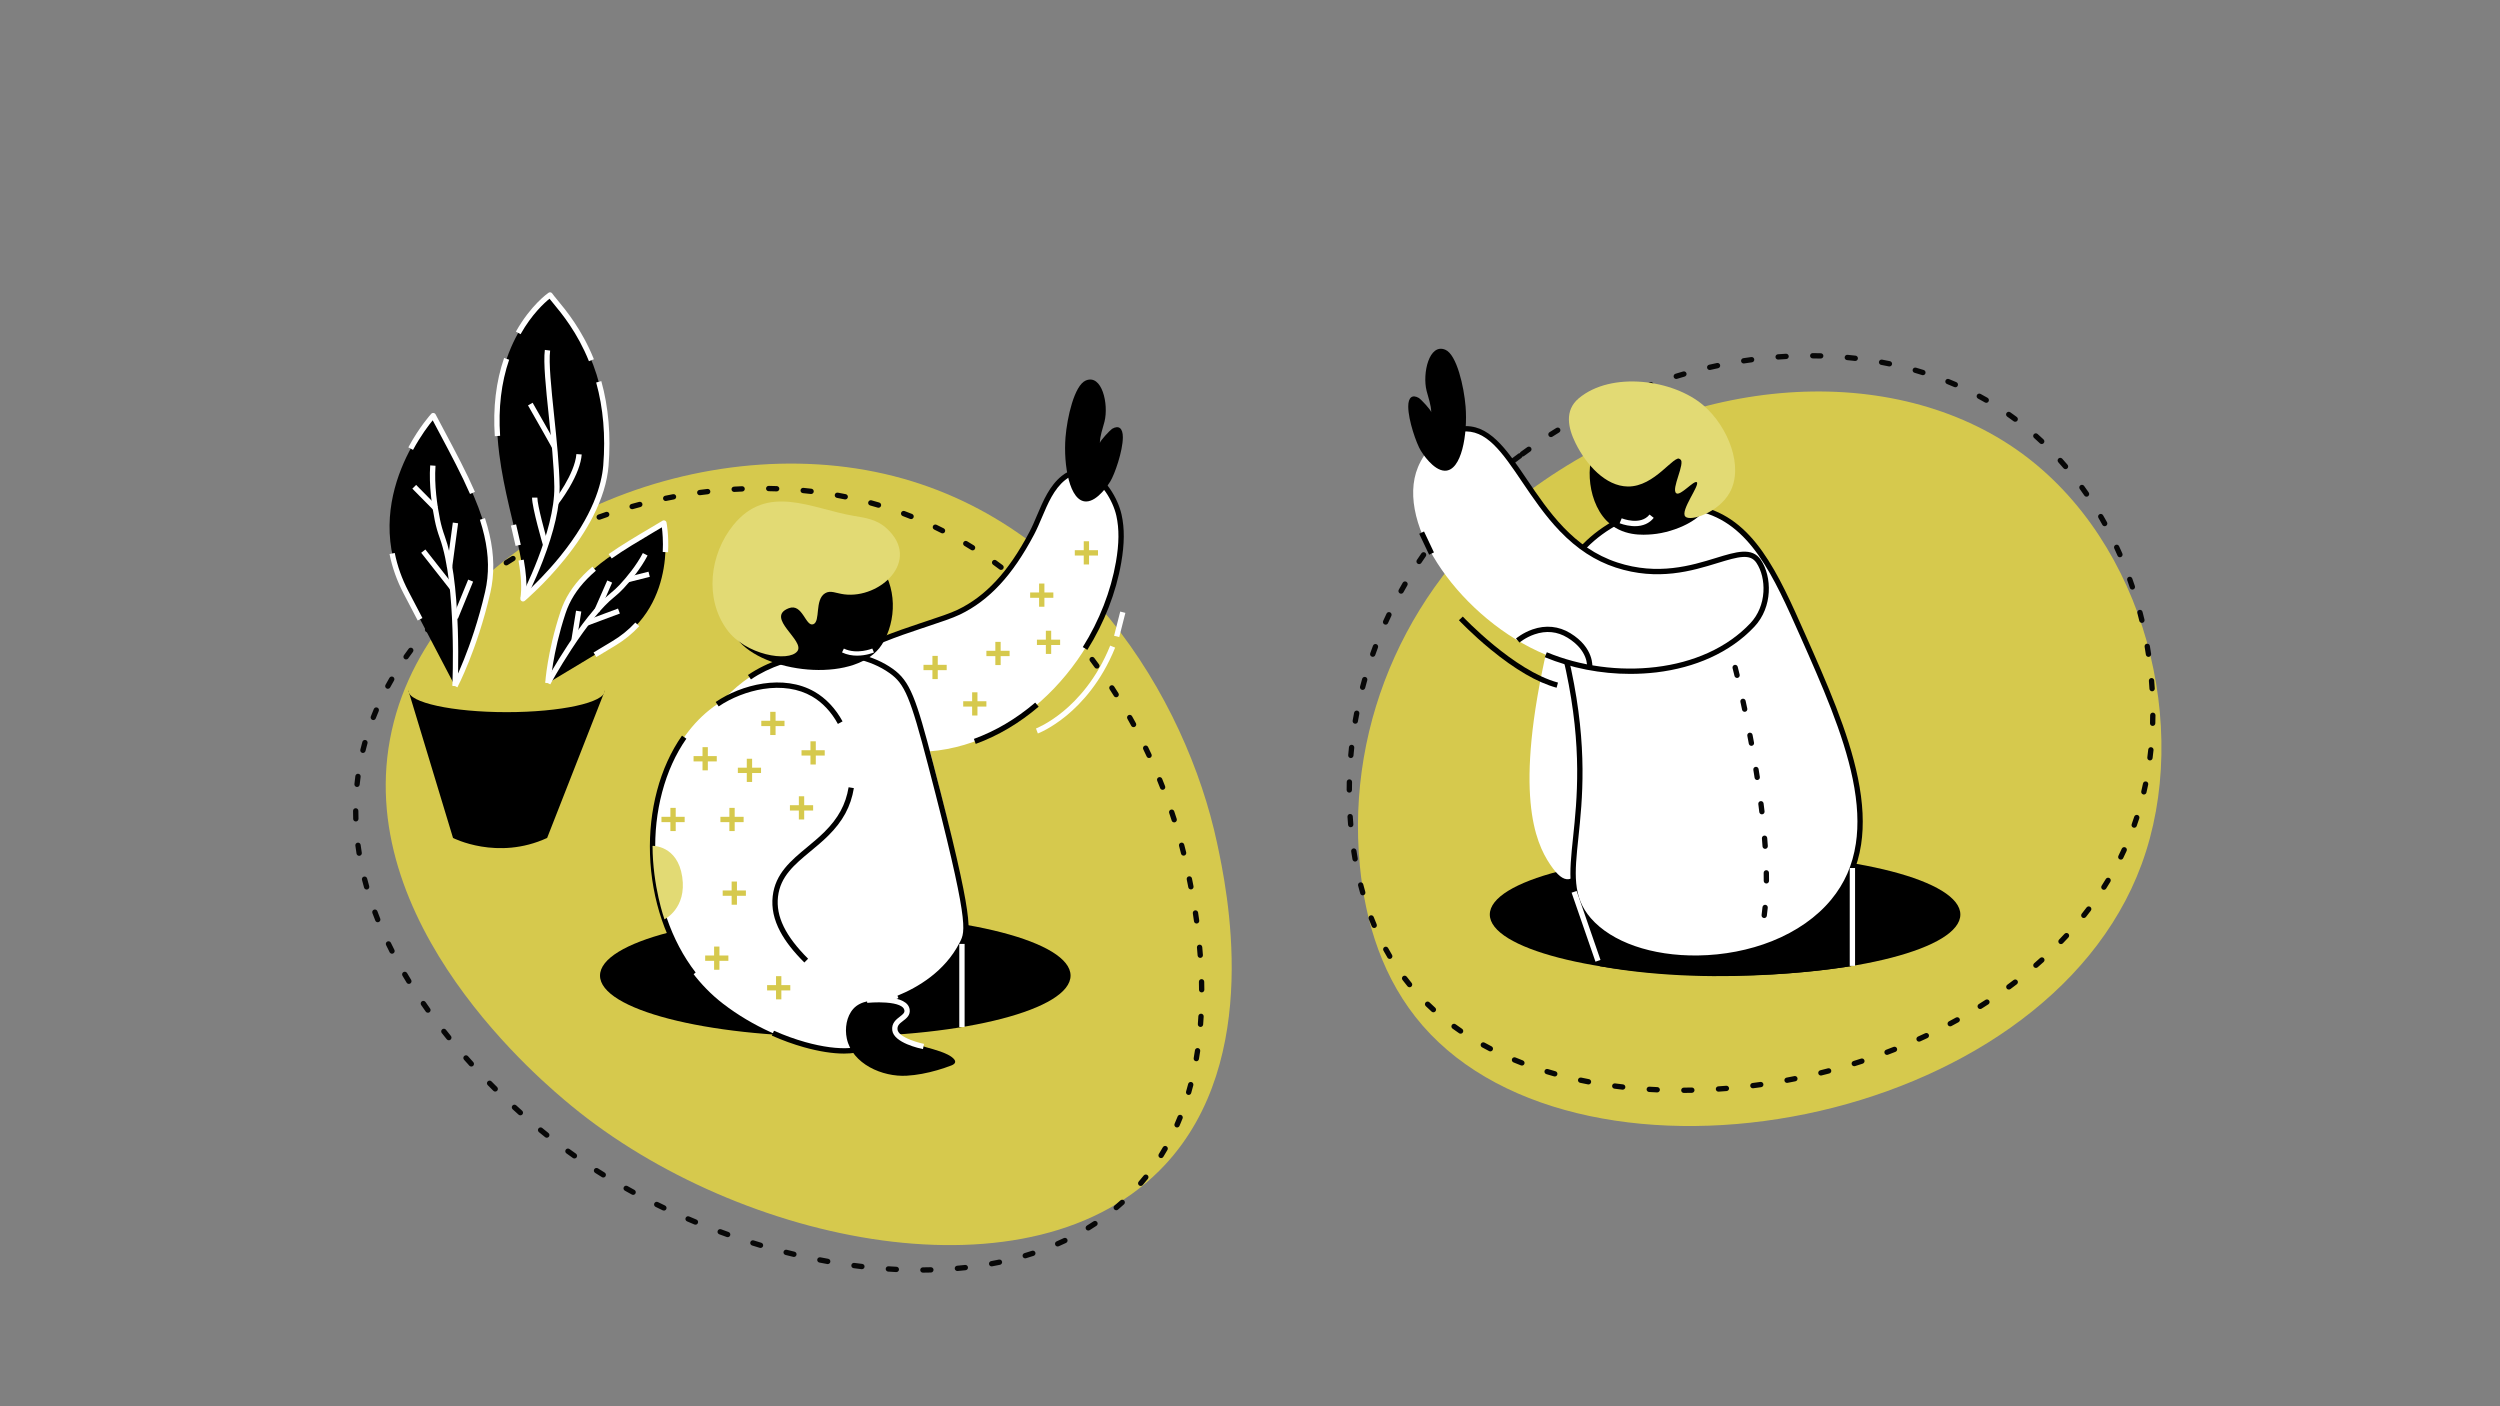 <?xml version="1.0" encoding="UTF-8"?>
<!-- Generator: Adobe Illustrator 24.0.3, SVG Export Plug-In . SVG Version: 6.00 Build 0)  -->
<svg xmlns="http://www.w3.org/2000/svg" xmlns:xlink="http://www.w3.org/1999/xlink" version="1.1" id="Calque_1" x="0px" y="0px" viewBox="0 0 1920 1080" style="enable-background:new 0 0 1920 1080;" xml:space="preserve">
<rect x="0" y="0" width="1920" height="1080" fill="#808080" stroke="none"/>
<style type="text/css">
	.st0{fill:#D6C94D;}
	.st1{fill:#070707;}
	.st2{fill:#FFF173;}
	.st3{fill:#FFFFFF;}
	.st4{fill:#E2DA74;}
	.st5{fill:none;stroke:#000000;stroke-width:10;stroke-miterlimit:10;}
</style>
<g>
	<g>
		<g>
			<g>
				<g>
					<g>
						<g>
							<g>
								<g>
									<g>
										<g>
											<g>
												<path class="st0" d="M1173.8,377.56c-90.3,66.71-140.17,175.4-129.45,287.16c4.17,43.45,17.56,87.7,48.29,123.02              C1216.5,930.1,1569.76,867.36,1644.67,664c38.82-105.4,2.5-247.53-92.8-316.46              C1454.93,277.42,1299.38,284.78,1173.8,377.56z"></path>
											</g>
										</g>
									</g>
								</g>
							</g>
						</g>
					</g>
				</g>
			</g>
		</g>
	</g>
</g>
<g>
	<g>
		<g>
			<g>
				<g>
					<g>
						<g>
							<g>
								<g>
									<g>
										<g>
											<g>
												<path class="st1" d="M1293.19,839.38c-1.12,0-2.04-0.91-2.05-2.03c-0.01-1.13,0.9-2.05,2.04-2.06              c2.02-0.01,4.08-0.04,6.11-0.08c1.13-0.02,2.06,0.87,2.09,2c0.02,1.13-0.87,2.06-2,2.09c-2.05,0.04-4.13,0.07-6.17,0.08              C1293.2,839.38,1293.2,839.38,1293.19,839.38z M1272.74,838.98c-0.03,0-0.06,0-0.09,0c-2.05-0.09-4.11-0.2-6.14-0.32              c-1.13-0.07-1.99-1.04-1.92-2.17c0.07-1.13,1.03-1.99,2.17-1.92c2.01,0.12,4.06,0.23,6.08,0.32              c1.13,0.05,2,1.01,1.95,2.14C1274.73,838.13,1273.82,838.98,1272.74,838.98z M1319.78,838.4              c-1.07,0-1.97-0.83-2.04-1.91c-0.08-1.13,0.78-2.1,1.9-2.18c2.01-0.14,4.06-0.29,6.07-0.45              c1.12-0.09,2.11,0.75,2.21,1.87c0.09,1.13-0.75,2.11-1.87,2.21c-2.03,0.17-4.09,0.32-6.13,0.46              C1319.87,838.4,1319.82,838.4,1319.78,838.4z M1246.24,836.88c-0.08,0-0.16,0-0.24-0.01c-2.04-0.23-4.1-0.49-6.13-0.76              c-1.12-0.15-1.91-1.18-1.76-2.3c0.15-1.12,1.18-1.91,2.3-1.76c2,0.26,4.04,0.52,6.06,0.75c1.12,0.13,1.93,1.14,1.8,2.27              C1248.15,836.11,1247.27,836.88,1246.24,836.88z M1346.21,835.81c-1.01,0-1.9-0.75-2.03-1.79              c-0.14-1.12,0.65-2.15,1.77-2.29c2-0.26,4.04-0.53,6.04-0.81c1.12-0.16,2.15,0.62,2.31,1.74              c0.16,1.12-0.62,2.15-1.74,2.31c-2.02,0.29-4.07,0.56-6.1,0.82C1346.38,835.81,1346.29,835.81,1346.21,835.81z               M1219.95,832.86c-0.13,0-0.26-0.01-0.39-0.04c-2.02-0.39-4.06-0.8-6.05-1.23c-1.11-0.23-1.81-1.32-1.58-2.43              c0.23-1.11,1.32-1.81,2.43-1.58c1.97,0.42,3.99,0.83,5.98,1.21c1.11,0.21,1.84,1.29,1.62,2.4              C1221.77,832.18,1220.91,832.86,1219.95,832.86z M1372.46,831.67c-0.97,0-1.82-0.69-2.01-1.67              c-0.21-1.11,0.52-2.18,1.63-2.39c1.99-0.37,4.01-0.77,5.99-1.17c1.11-0.22,2.19,0.49,2.41,1.6              c0.22,1.11-0.49,2.19-1.6,2.41c-2,0.4-4.04,0.8-6.05,1.18C1372.71,831.66,1372.58,831.67,1372.46,831.67z               M1194.07,826.75c-0.18,0-0.37-0.02-0.56-0.08c-1.98-0.56-3.98-1.14-5.93-1.74c-1.08-0.33-1.69-1.47-1.36-2.55              c0.33-1.08,1.47-1.69,2.55-1.36c1.93,0.59,3.89,1.16,5.85,1.71c1.09,0.31,1.72,1.44,1.41,2.52              C1195.78,826.16,1194.96,826.75,1194.07,826.75z M1398.44,826.01c-0.92,0-1.75-0.62-1.98-1.55              c-0.27-1.1,0.4-2.21,1.49-2.48c1.97-0.49,3.96-1,5.92-1.51c1.09-0.29,2.21,0.37,2.5,1.46c0.29,1.09-0.37,2.21-1.46,2.5              c-1.98,0.52-3.99,1.03-5.98,1.53C1398.77,825.99,1398.6,826.01,1398.44,826.01z M1424.07,818.85              c-0.87,0-1.68-0.56-1.95-1.44c-0.34-1.08,0.27-2.23,1.35-2.56c1.94-0.6,3.9-1.23,5.83-1.86              c1.07-0.35,2.23,0.24,2.58,1.31c0.35,1.07-0.24,2.23-1.31,2.58c-1.94,0.63-3.92,1.27-5.88,1.88              C1424.47,818.82,1424.27,818.85,1424.07,818.85z M1168.83,818.36c-0.25,0-0.5-0.04-0.74-0.14              c-1.92-0.75-3.86-1.52-5.74-2.3c-1.04-0.43-1.54-1.63-1.11-2.67c0.43-1.04,1.63-1.54,2.67-1.11              c1.86,0.77,3.76,1.53,5.65,2.27c1.05,0.41,1.58,1.59,1.17,2.65C1170.43,817.86,1169.65,818.36,1168.83,818.36z               M1449.24,810.18c-0.83,0-1.6-0.5-1.91-1.32c-0.4-1.06,0.13-2.24,1.19-2.64c1.9-0.72,3.82-1.46,5.71-2.21              c1.05-0.41,2.24,0.1,2.65,1.15c0.42,1.05-0.1,2.24-1.15,2.65c-1.91,0.75-3.85,1.5-5.77,2.23              C1449.72,810.13,1449.48,810.18,1449.24,810.18z M1144.58,807.47c-0.32,0-0.64-0.07-0.94-0.23              c-1.84-0.95-3.67-1.93-5.46-2.92c-0.99-0.55-1.35-1.79-0.8-2.78c0.55-0.99,1.79-1.35,2.78-0.8              c1.76,0.97,3.56,1.93,5.37,2.86c1,0.52,1.4,1.75,0.88,2.76C1146.04,807.07,1145.32,807.47,1144.58,807.47z               M1473.84,799.99c-0.78,0-1.52-0.45-1.87-1.2c-0.46-1.03-0.01-2.24,1.02-2.71c1.85-0.83,3.72-1.7,5.57-2.56              c1.02-0.48,2.24-0.04,2.72,0.98c0.48,1.02,0.04,2.24-0.98,2.72c-1.86,0.87-3.75,1.74-5.62,2.59              C1474.41,799.93,1474.12,799.99,1473.84,799.99z M1121.73,793.88c-0.4,0-0.8-0.12-1.15-0.36              c-1.71-1.16-3.41-2.37-5.07-3.57c-0.91-0.67-1.12-1.94-0.45-2.86s1.95-1.12,2.86-0.45c1.62,1.18,3.29,2.36,4.97,3.5              c0.93,0.64,1.17,1.91,0.54,2.84C1123.03,793.57,1122.39,793.88,1121.73,793.88z M1497.76,788.24              c-0.73,0-1.44-0.39-1.81-1.08c-0.53-1-0.15-2.24,0.84-2.77c1.79-0.95,3.6-1.94,5.37-2.91c0.99-0.55,2.23-0.19,2.78,0.8              c0.55,0.99,0.19,2.23-0.8,2.78c-1.79,0.99-3.61,1.98-5.42,2.94C1498.41,788.16,1498.08,788.24,1497.76,788.24z               M1100.86,777.46c-0.49,0-0.98-0.17-1.37-0.53c-1.53-1.38-3.05-2.81-4.52-4.24c-0.81-0.79-0.83-2.08-0.05-2.89              c0.79-0.81,2.08-0.83,2.89-0.05c1.44,1.4,2.93,2.79,4.42,4.14c0.84,0.76,0.9,2.05,0.14,2.89              C1101.97,777.24,1101.41,777.46,1100.86,777.46z M1520.79,774.93c-0.68,0-1.35-0.34-1.74-0.96              c-0.6-0.96-0.31-2.22,0.65-2.82c1.72-1.08,3.45-2.18,5.15-3.28c0.95-0.62,2.21-0.35,2.83,0.6              c0.62,0.95,0.35,2.21-0.6,2.83c-1.71,1.11-3.46,2.23-5.2,3.32C1521.53,774.83,1521.16,774.93,1520.79,774.93z               M1542.79,759.99c-0.63,0-1.25-0.29-1.65-0.83c-0.67-0.91-0.47-2.19,0.44-2.86c1.63-1.2,3.27-2.43,4.88-3.66              c0.9-0.69,2.18-0.51,2.87,0.38s0.51,2.18-0.38,2.87c-1.63,1.24-3.29,2.49-4.94,3.71              C1543.64,759.86,1543.21,759.99,1542.79,759.99z M1082.55,758.23c-0.59,0-1.18-0.26-1.59-0.75              c-1.3-1.59-2.59-3.23-3.84-4.88c-0.68-0.9-0.51-2.18,0.39-2.87c0.9-0.68,2.18-0.51,2.87,0.39              c1.22,1.61,2.48,3.21,3.75,4.76c0.72,0.87,0.59,2.16-0.29,2.88C1083.46,758.08,1083,758.23,1082.55,758.23z               M1563.56,743.38c-0.57,0-1.14-0.24-1.54-0.7c-0.74-0.85-0.65-2.15,0.2-2.89c1.53-1.33,3.07-2.69,4.56-4.05              c0.84-0.76,2.13-0.69,2.89,0.14c0.76,0.84,0.69,2.13-0.14,2.89c-1.52,1.37-3.07,2.75-4.62,4.1              C1564.51,743.22,1564.03,743.38,1563.56,743.38z M1067.33,736.45c-0.7,0-1.38-0.36-1.76-1              c-1.05-1.77-2.08-3.58-3.08-5.38c-0.54-0.99-0.18-2.23,0.81-2.78c0.99-0.55,2.23-0.18,2.78,0.81              c0.97,1.77,1.99,3.54,3.01,5.27c0.58,0.97,0.26,2.23-0.71,2.8C1068.04,736.35,1067.68,736.45,1067.33,736.45z               M1582.84,725.08c-0.51,0-1.02-0.19-1.42-0.57c-0.81-0.78-0.84-2.08-0.05-2.89c1.41-1.47,2.83-2.97,4.19-4.45              c0.77-0.83,2.06-0.88,2.89-0.12c0.83,0.77,0.88,2.06,0.12,2.89c-1.39,1.5-2.82,3.02-4.25,4.51              C1583.91,724.87,1583.38,725.08,1582.84,725.08z M1055.39,712.71c-0.8,0-1.56-0.47-1.89-1.25              c-0.8-1.89-1.58-3.82-2.32-5.75c-0.41-1.05,0.12-2.24,1.17-2.65c1.05-0.41,2.24,0.12,2.65,1.17              c0.73,1.89,1.5,3.78,2.28,5.63c0.44,1.04-0.05,2.24-1.09,2.68C1055.92,712.66,1055.65,712.71,1055.39,712.71z               M1600.37,705.05c-0.44,0-0.89-0.14-1.27-0.44c-0.89-0.7-1.04-1.99-0.33-2.87c1.26-1.59,2.52-3.22,3.73-4.83              c0.68-0.9,1.96-1.08,2.87-0.4c0.9,0.68,1.08,1.96,0.4,2.87c-1.23,1.63-2.51,3.28-3.79,4.9              C1601.57,704.78,1600.97,705.05,1600.37,705.05z M1046.61,687.63c-0.89,0-1.71-0.59-1.97-1.49              c-0.56-1.96-1.1-3.97-1.62-5.97c-0.28-1.09,0.38-2.21,1.47-2.49c1.09-0.28,2.21,0.38,2.49,1.47              c0.51,1.97,1.04,3.94,1.59,5.87c0.31,1.09-0.32,2.22-1.41,2.53C1046.98,687.6,1046.79,687.63,1046.61,687.63z               M1615.79,683.38c-0.38,0-0.75-0.1-1.1-0.32c-0.95-0.61-1.24-1.87-0.63-2.82c1.08-1.71,2.16-3.45,3.2-5.17              c0.58-0.97,1.84-1.28,2.81-0.7c0.97,0.58,1.28,1.84,0.7,2.81c-1.05,1.76-2.15,3.53-3.25,5.26              C1617.13,683.04,1616.47,683.38,1615.79,683.38z M1040.71,661.7c-0.98,0-1.84-0.7-2.01-1.7              c-0.35-2.01-0.69-4.06-0.99-6.1c-0.17-1.12,0.6-2.16,1.72-2.33c1.12-0.17,2.16,0.6,2.33,1.72              c0.3,2.01,0.63,4.03,0.98,6.01c0.19,1.11-0.55,2.17-1.66,2.37C1040.94,661.69,1040.83,661.7,1040.71,661.7z               M1628.78,660.21c-0.3,0-0.61-0.07-0.9-0.21c-1.02-0.5-1.44-1.72-0.94-2.74c0.89-1.81,1.76-3.66,2.59-5.48              c0.47-1.03,1.68-1.48,2.71-1.01c1.03,0.47,1.48,1.68,1.01,2.71c-0.85,1.86-1.74,3.73-2.64,5.58              C1630.26,659.79,1629.54,660.21,1628.78,660.21z M1639.06,635.72c-0.23,0-0.46-0.04-0.68-0.12              c-1.07-0.38-1.62-1.55-1.25-2.61c0.67-1.9,1.33-3.84,1.95-5.76c0.35-1.07,1.5-1.67,2.58-1.32              c1.08,0.35,1.67,1.5,1.32,2.58c-0.63,1.96-1.3,3.93-1.98,5.87C1640.7,635.2,1639.91,635.72,1639.06,635.72z               M1037.35,635.32c-1.05,0-1.95-0.81-2.04-1.88c-0.17-2.04-0.32-4.11-0.45-6.16c-0.07-1.13,0.78-2.1,1.91-2.17              c1.13-0.07,2.1,0.78,2.17,1.91c0.13,2.02,0.28,4.07,0.45,6.08c0.09,1.13-0.74,2.12-1.87,2.21              C1037.47,635.32,1037.41,635.32,1037.35,635.32z M1646.5,610.2c-0.15,0-0.31-0.02-0.47-0.05              c-1.1-0.26-1.79-1.36-1.53-2.46c0.46-1.97,0.9-3.97,1.31-5.95c0.23-1.11,1.31-1.82,2.42-1.59              c1.11,0.23,1.82,1.31,1.59,2.42c-0.42,2.01-0.86,4.04-1.33,6.04C1648.27,609.56,1647.43,610.2,1646.5,610.2z               M1036.27,608.75C1036.27,608.75,1036.27,608.75,1036.27,608.75c-1.13,0-2.05-0.92-2.05-2.05              c0-2.05,0.03-4.12,0.07-6.18c0.02-1.13,0.97-2.02,2.09-2c1.13,0.02,2.03,0.96,2,2.09c-0.04,2.03-0.07,4.08-0.07,6.1              C1038.32,607.84,1037.4,608.75,1036.27,608.75z M1651.17,584.02c-0.09,0-0.17-0.01-0.26-0.02              c-1.12-0.14-1.91-1.17-1.77-2.29c0.25-2,0.49-4.04,0.7-6.05c0.12-1.12,1.13-1.94,2.25-1.82              c1.12,0.12,1.94,1.12,1.82,2.25c-0.21,2.04-0.45,4.11-0.71,6.14C1653.06,583.27,1652.18,584.02,1651.17,584.02z               M1037.45,582.19c-0.06,0-0.12,0-0.18-0.01c-1.13-0.1-1.96-1.09-1.86-2.22c0.18-2.04,0.38-4.1,0.59-6.14              c0.12-1.12,1.12-1.94,2.25-1.82c1.12,0.12,1.94,1.13,1.82,2.25c-0.21,2.01-0.41,4.05-0.59,6.06              C1039.39,581.39,1038.5,582.19,1037.45,582.19z M1653.23,557.52c-0.02,0-0.04,0-0.06,0c-1.13-0.03-2.02-0.98-1.98-2.11              c0.06-2.02,0.1-4.07,0.12-6.09c0.01-1.12,0.92-2.03,2.05-2.03c0.01,0,0.01,0,0.02,0c1.13,0.01,2.04,0.93,2.03,2.06              c-0.02,2.05-0.06,4.13-0.12,6.18C1655.24,556.64,1654.33,557.52,1653.23,557.52z M1040.86,555.83              c-0.12,0-0.23-0.01-0.35-0.03c-1.11-0.19-1.86-1.25-1.67-2.36c0.35-2.03,0.72-4.07,1.11-6.07              c0.21-1.11,1.29-1.84,2.4-1.62c1.11,0.21,1.84,1.29,1.62,2.4c-0.38,1.98-0.75,3.99-1.1,5.99              C1042.71,555.13,1041.84,555.83,1040.86,555.83z M1652.81,530.93c-1.07,0-1.97-0.84-2.04-1.92              c-0.12-2.02-0.27-4.07-0.43-6.07c-0.09-1.13,0.75-2.11,1.87-2.21c1.13-0.09,2.11,0.75,2.21,1.87              c0.17,2.04,0.31,4.11,0.44,6.16c0.07,1.13-0.79,2.1-1.92,2.17C1652.9,530.93,1652.86,530.93,1652.81,530.93z               M1046.49,529.86c-0.17,0-0.34-0.02-0.52-0.07c-1.09-0.29-1.75-1.4-1.46-2.5c0.52-1.99,1.06-3.99,1.62-5.96              c0.31-1.09,1.44-1.72,2.52-1.41c1.09,0.31,1.72,1.44,1.41,2.52c-0.55,1.94-1.08,3.92-1.6,5.88              C1048.22,529.25,1047.39,529.86,1046.49,529.86z M1650.04,504.49c-1,0-1.87-0.73-2.02-1.74              c-0.3-1.99-0.62-4.01-0.96-6.02c-0.19-1.11,0.56-2.17,1.67-2.36c1.11-0.19,2.17,0.56,2.36,1.67              c0.35,2.03,0.67,4.08,0.97,6.1c0.17,1.12-0.6,2.16-1.72,2.33C1650.24,504.49,1650.14,504.49,1650.04,504.49z               M1054.27,504.44c-0.23,0-0.46-0.04-0.68-0.12c-1.07-0.38-1.63-1.54-1.25-2.61c0.68-1.93,1.39-3.89,2.11-5.8              c0.4-1.06,1.57-1.6,2.63-1.2c1.06,0.4,1.59,1.58,1.2,2.63c-0.71,1.89-1.41,3.82-2.08,5.73              C1055.9,503.91,1055.11,504.44,1054.27,504.44z M1064.14,479.75c-0.28,0-0.57-0.06-0.84-0.18              c-1.03-0.46-1.49-1.67-1.03-2.71c0.84-1.87,1.71-3.75,2.59-5.61c0.48-1.02,1.7-1.46,2.72-0.98              c1.02,0.48,1.46,1.7,0.98,2.72c-0.87,1.83-1.73,3.7-2.55,5.54C1065.67,479.3,1064.92,479.75,1064.14,479.75z               M1644.97,478.39c-0.92,0-1.76-0.63-1.99-1.57c-0.47-1.97-0.97-3.96-1.48-5.91c-0.29-1.09,0.37-2.21,1.46-2.5              c1.09-0.29,2.21,0.37,2.5,1.46c0.52,1.98,1.02,4,1.5,5.99c0.26,1.1-0.41,2.2-1.51,2.47              C1645.29,478.37,1645.13,478.39,1644.97,478.39z M1076.04,455.96c-0.33,0-0.67-0.08-0.99-0.26              c-0.99-0.55-1.35-1.79-0.8-2.78c1-1.8,2.02-3.61,3.04-5.38c0.57-0.98,1.82-1.31,2.8-0.75c0.98,0.57,1.31,1.82,0.75,2.8              c-1.01,1.75-2.02,3.53-3,5.31C1077.46,455.58,1076.76,455.96,1076.04,455.96z M1637.66,452.82              c-0.86,0-1.65-0.54-1.94-1.4c-0.64-1.93-1.31-3.87-1.99-5.77c-0.38-1.06,0.18-2.24,1.24-2.61              c1.07-0.38,2.24,0.18,2.61,1.24c0.69,1.92,1.36,3.89,2.02,5.84c0.36,1.07-0.22,2.23-1.29,2.59              C1638.09,452.79,1637.87,452.82,1637.66,452.82z M1089.86,433.24c-0.39,0-0.78-0.11-1.13-0.34              c-0.94-0.63-1.19-1.9-0.57-2.84c1.14-1.71,2.31-3.43,3.48-5.11c0.64-0.93,1.92-1.16,2.85-0.51              c0.93,0.64,1.16,1.92,0.51,2.85c-1.15,1.66-2.31,3.36-3.43,5.05C1091.17,432.92,1090.52,433.24,1089.86,433.24z               M1628.13,427.99c-0.79,0-1.54-0.46-1.88-1.23c-0.81-1.86-1.65-3.73-2.5-5.57c-0.47-1.03-0.02-2.24,1-2.71              c1.03-0.47,2.24-0.02,2.71,1c0.86,1.86,1.71,3.76,2.53,5.64c0.45,1.04-0.02,2.24-1.06,2.69              C1628.68,427.93,1628.41,427.99,1628.13,427.99z M1105.51,411.73c-0.45,0-0.89-0.14-1.27-0.44              c-0.89-0.7-1.03-1.99-0.33-2.87c1.28-1.61,2.58-3.23,3.89-4.81c0.72-0.87,2.01-1,2.88-0.28c0.87,0.72,1,2.01,0.28,2.88              c-1.29,1.56-2.58,3.16-3.84,4.75C1106.71,411.47,1106.11,411.73,1105.51,411.73z M1616.4,404.12              c-0.72,0-1.42-0.38-1.79-1.06c-0.98-1.77-1.99-3.56-3-5.31c-0.57-0.98-0.23-2.23,0.74-2.8c0.98-0.57,2.23-0.23,2.8,0.74              c1.03,1.78,2.05,3.59,3.05,5.39c0.55,0.99,0.18,2.23-0.8,2.78C1617.07,404.03,1616.73,404.12,1616.4,404.12z               M1122.87,391.58c-0.5,0-1-0.18-1.4-0.55c-0.83-0.77-0.87-2.07-0.1-2.89c1.4-1.5,2.84-3,4.27-4.48              c0.79-0.81,2.08-0.83,2.89-0.04c0.81,0.79,0.83,2.08,0.04,2.89c-1.41,1.46-2.83,2.94-4.22,4.42              C1123.96,391.36,1123.41,391.58,1122.87,391.58z M1602.46,381.46c-0.65,0-1.29-0.31-1.69-0.89              c-1.14-1.67-2.32-3.35-3.5-4.99c-0.66-0.92-0.45-2.2,0.46-2.86c0.92-0.66,2.2-0.45,2.86,0.46              c1.2,1.67,2.4,3.37,3.56,5.07c0.64,0.93,0.4,2.21-0.53,2.84C1603.26,381.35,1602.86,381.46,1602.46,381.46z               M1141.83,372.91c-0.56,0-1.11-0.23-1.52-0.67c-0.76-0.84-0.7-2.13,0.14-2.89c1.52-1.38,3.08-2.76,4.62-4.11              c0.85-0.74,2.14-0.66,2.89,0.2c0.74,0.85,0.66,2.14-0.2,2.89c-1.53,1.33-3.06,2.7-4.57,4.06              C1142.81,372.74,1142.32,372.91,1141.83,372.91z M1586.32,360.32c-0.58,0-1.16-0.25-1.56-0.72              c-1.31-1.54-2.66-3.09-4-4.59c-0.75-0.84-0.68-2.14,0.16-2.89c0.84-0.75,2.14-0.68,2.89,0.16              c1.36,1.53,2.73,3.1,4.07,4.67c0.73,0.86,0.63,2.15-0.23,2.88C1587.26,360.16,1586.79,360.32,1586.32,360.32z               M1162.25,355.86c-0.61,0-1.22-0.28-1.62-0.8c-0.69-0.9-0.52-2.18,0.38-2.87c1.63-1.25,3.29-2.5,4.95-3.73              c0.38-0.28,0.83-0.41,1.27-0.4c0.12-0.42,0.38-0.81,0.76-1.09c1.66-1.21,3.34-2.42,5-3.6c0.92-0.65,2.2-0.43,2.85,0.49              c0.65,0.92,0.43,2.2-0.49,2.85c-1.65,1.17-3.32,2.37-4.96,3.56c-0.38,0.28-0.82,0.4-1.26,0.39              c-0.12,0.42-0.37,0.81-0.75,1.09c-1.63,1.21-3.28,2.45-4.88,3.68C1163.12,355.72,1162.68,355.86,1162.25,355.86z               M1568.03,341.03c-0.5,0-1.01-0.18-1.4-0.56c-1.47-1.39-2.98-2.77-4.48-4.12c-0.84-0.75-0.91-2.05-0.16-2.89              c0.75-0.84,2.05-0.91,2.89-0.16c1.53,1.37,3.06,2.78,4.56,4.19c0.82,0.78,0.86,2.07,0.08,2.89              C1569.11,340.81,1568.57,341.03,1568.03,341.03z M1191.14,335.69c-0.68,0-1.34-0.34-1.73-0.95              c-0.61-0.95-0.33-2.22,0.63-2.82c1.73-1.1,3.48-2.2,5.23-3.27c0.96-0.59,2.22-0.29,2.82,0.67              c0.59,0.96,0.29,2.22-0.67,2.82c-1.73,1.06-3.47,2.15-5.18,3.24C1191.9,335.59,1191.52,335.69,1191.14,335.69z               M1547.68,323.93c-0.42,0-0.85-0.13-1.22-0.4c-0.8-0.6-1.61-1.19-2.43-1.78c-0.83-0.6-1.66-1.19-2.5-1.78              c-0.93-0.65-1.15-1.93-0.5-2.85c0.65-0.93,1.93-1.15,2.85-0.5c0.85,0.6,1.7,1.21,2.55,1.82c0.83,0.6,1.65,1.2,2.47,1.81              c0.91,0.67,1.09,1.96,0.42,2.86C1548.92,323.64,1548.3,323.93,1547.68,323.93z M1214.03,322.15              c-0.72,0-1.42-0.38-1.8-1.06c-0.54-0.99-0.18-2.23,0.81-2.78c1.8-0.99,3.63-1.97,5.43-2.93c1-0.53,2.24-0.15,2.77,0.85              c0.53,1,0.15,2.24-0.85,2.77c-1.78,0.94-3.59,1.92-5.38,2.9C1214.7,322.07,1214.36,322.15,1214.03,322.15z               M1237.76,310.13c-0.77,0-1.51-0.44-1.86-1.18c-0.48-1.02-0.03-2.24,0.99-2.72c1.85-0.86,3.74-1.72,5.61-2.56              c1.03-0.46,2.24,0,2.7,1.03c0.46,1.03,0,2.24-1.03,2.7c-1.85,0.83-3.72,1.68-5.56,2.53              C1238.34,310.07,1238.05,310.13,1237.76,310.13z M1525.45,309.35c-0.35,0-0.7-0.09-1.02-0.27c-1.74-1-3.53-2-5.31-2.96              c-0.99-0.54-1.36-1.78-0.83-2.77c0.54-0.99,1.78-1.36,2.77-0.83c1.81,0.98,3.63,1.99,5.4,3.01              c0.98,0.56,1.32,1.81,0.75,2.79C1526.84,308.99,1526.16,309.35,1525.45,309.35z M1262.23,299.74              c-0.82,0-1.6-0.5-1.91-1.31c-0.41-1.05,0.12-2.24,1.17-2.64c1.91-0.74,3.85-1.47,5.78-2.17              c1.06-0.39,2.24,0.16,2.63,1.22c0.39,1.06-0.16,2.24-1.22,2.63c-1.9,0.7-3.83,1.42-5.72,2.15              C1262.73,299.69,1262.48,299.74,1262.23,299.74z M1501.69,297.43c-0.27,0-0.55-0.05-0.81-0.17              c-1.85-0.8-3.73-1.59-5.61-2.35c-1.05-0.42-1.55-1.62-1.13-2.66c0.42-1.05,1.62-1.55,2.66-1.13              c1.91,0.77,3.82,1.58,5.7,2.39c1.04,0.45,1.51,1.66,1.06,2.69C1503.24,296.97,1502.48,297.43,1501.69,297.43z               M1287.37,291.05c-0.88,0-1.68-0.57-1.96-1.45c-0.33-1.08,0.28-2.23,1.36-2.56c1.96-0.6,3.95-1.19,5.91-1.76              c1.09-0.31,2.22,0.31,2.53,1.4c0.31,1.09-0.31,2.22-1.4,2.53c-1.95,0.56-3.91,1.15-5.85,1.74              C1287.77,291.02,1287.57,291.05,1287.37,291.05z M1476.79,288.15c-0.2,0-0.41-0.03-0.61-0.09              c-1.92-0.6-3.88-1.2-5.82-1.76c-1.09-0.31-1.71-1.45-1.4-2.53c0.31-1.09,1.45-1.71,2.53-1.4              c1.97,0.57,3.96,1.17,5.91,1.78c1.08,0.34,1.68,1.49,1.34,2.57C1478.46,287.59,1477.66,288.15,1476.79,288.15z               M1313.05,284.15c-0.93,0-1.77-0.64-1.99-1.59c-0.25-1.1,0.43-2.2,1.54-2.45c2-0.46,4.03-0.91,6.03-1.33              c1.11-0.23,2.19,0.47,2.43,1.58c0.23,1.11-0.47,2.19-1.58,2.43c-1.98,0.42-3.98,0.86-5.96,1.32              C1313.36,284.14,1313.2,284.15,1313.05,284.15z M1451.07,281.44c-0.14,0-0.28-0.01-0.42-0.04              c-1.97-0.41-3.98-0.81-5.97-1.18c-1.11-0.21-1.84-1.28-1.64-2.39c0.21-1.11,1.28-1.84,2.39-1.64              c2.02,0.38,4.06,0.78,6.06,1.2c1.11,0.23,1.82,1.32,1.58,2.42C1452.87,280.78,1452.02,281.44,1451.07,281.44z               M1339.17,279.16c-0.99,0-1.87-0.73-2.02-1.74c-0.17-1.12,0.6-2.16,1.71-2.33c2.03-0.31,4.08-0.61,6.11-0.88              c1.12-0.15,2.15,0.63,2.3,1.75c0.15,1.12-0.63,2.15-1.75,2.3c-2,0.27-4.04,0.56-6.04,0.87              C1339.38,279.15,1339.28,279.16,1339.17,279.16z M1424.83,277.22c-0.08,0-0.16,0-0.23-0.01c-2-0.23-4.04-0.44-6.05-0.63              c-1.13-0.11-1.95-1.1-1.85-2.23c0.11-1.13,1.11-1.95,2.23-1.85c2.04,0.19,4.11,0.41,6.14,0.64              c1.12,0.13,1.93,1.14,1.8,2.27C1426.74,276.45,1425.85,277.22,1424.83,277.22z M1365.6,276.16              c-1.06,0-1.96-0.82-2.04-1.9c-0.08-1.13,0.76-2.11,1.89-2.19c2.05-0.15,4.12-0.29,6.16-0.4              c1.13-0.06,2.09,0.8,2.16,1.93c0.06,1.13-0.8,2.09-1.93,2.16c-2.02,0.11-4.06,0.24-6.09,0.39              C1365.7,276.15,1365.65,276.16,1365.6,276.16z M1398.31,275.37c-0.02,0-0.04,0-0.06,0c-2.02-0.05-4.07-0.09-6.09-0.1              c-1.13-0.01-2.04-0.93-2.03-2.06c0.01-1.12,0.92-2.03,2.05-2.03c0.01,0,0.01,0,0.02,0c2.05,0.02,4.13,0.05,6.17,0.11              c1.13,0.03,2.02,0.97,1.99,2.1C1400.33,274.49,1399.42,275.37,1398.31,275.37z"></path>
											</g>
										</g>
									</g>
								</g>
							</g>
						</g>
					</g>
				</g>
			</g>
		</g>
	</g>
</g>
<g>
	<g>
		<g>
			<g>
				<g>
					<g>
						<g>
							<g>
								<g>
									<g>
										<g>
											<g>
												<path class="st0" d="M672.19,362.41c-153.82-31.37-339.64,55.97-371.31,198.61C268.09,708.72,419,832.93,439.04,849.42              c129.06,106.22,354.88,154.02,455.93,44.9c75.15-81.16,47.14-212.24,39.72-246.96              C911.18,537.32,826.57,393.89,672.19,362.41z"></path>
											</g>
										</g>
									</g>
								</g>
							</g>
						</g>
					</g>
				</g>
			</g>
		</g>
	</g>
</g>
<g>
	<g>
		<g>
			<g>
				<g>
					<g>
						<g>
							<g>
								<g>
									<g>
										<g>
											<g>
												<path class="st1" d="M708.78,977.41c-1.12,0-2.04-0.91-2.05-2.03c-0.01-1.13,0.9-2.05,2.03-2.06              c2.03-0.01,4.08-0.05,6.09-0.1c1.14-0.03,2.07,0.86,2.1,1.99c0.03,1.13-0.86,2.07-1.99,2.1              c-2.03,0.05-4.1,0.08-6.16,0.1C708.79,977.41,708.79,977.41,708.78,977.41z M688.38,976.96c-0.03,0-0.07,0-0.1,0              c-2.03-0.1-4.1-0.22-6.15-0.36c-1.13-0.07-1.98-1.05-1.91-2.18c0.07-1.13,1.05-1.98,2.18-1.91              c2.03,0.13,4.07,0.25,6.08,0.35c1.13,0.06,2,1.02,1.94,2.15C690.37,976.11,689.46,976.96,688.38,976.96z M735.28,976.15              c-1.05,0-1.94-0.8-2.04-1.86c-0.1-1.13,0.73-2.12,1.86-2.22c2.02-0.18,4.06-0.38,6.05-0.6              c1.12-0.12,2.13,0.69,2.26,1.81c0.12,1.12-0.69,2.13-1.81,2.26c-2.02,0.22-4.09,0.43-6.14,0.61              C735.41,976.15,735.34,976.15,735.28,976.15z M661.94,974.74c-0.08,0-0.16,0-0.24-0.01c-2.02-0.24-4.07-0.49-6.11-0.76              c-1.12-0.15-1.91-1.18-1.76-2.3c0.15-1.12,1.18-1.91,2.3-1.76c2.02,0.27,4.05,0.52,6.05,0.76              c1.12,0.13,1.93,1.15,1.79,2.27C663.84,973.97,662.96,974.74,661.94,974.74z M761.57,972.58              c-0.97,0-1.83-0.69-2.01-1.67c-0.21-1.11,0.53-2.18,1.64-2.38c2-0.37,4-0.76,5.96-1.17c1.11-0.23,2.19,0.48,2.42,1.58              c0.23,1.11-0.48,2.19-1.58,2.42c-1.99,0.42-4.03,0.82-6.06,1.19C761.82,972.57,761.69,972.58,761.57,972.58z               M635.69,970.81c-0.12,0-0.24-0.01-0.37-0.03c-2-0.36-4.03-0.74-6.05-1.14c-1.11-0.22-1.83-1.29-1.62-2.4              c0.22-1.11,1.29-1.83,2.4-1.62c1.99,0.39,4.01,0.77,5.99,1.12c1.11,0.2,1.85,1.27,1.65,2.38              C637.52,970.12,636.66,970.81,635.69,970.81z M787.37,966.41c-0.88,0-1.7-0.57-1.96-1.46              c-0.32-1.08,0.29-2.22,1.38-2.55c1.94-0.58,3.89-1.19,5.79-1.81c1.07-0.35,2.23,0.23,2.58,1.31              c0.35,1.07-0.23,2.23-1.31,2.58c-1.94,0.64-3.92,1.26-5.9,1.85C787.76,966.38,787.56,966.41,787.37,966.41z               M609.72,965.34c-0.16,0-0.32-0.02-0.48-0.06c-1.99-0.48-4-0.98-5.99-1.48c-1.1-0.28-1.76-1.39-1.48-2.49              c0.28-1.1,1.39-1.76,2.49-1.48c1.97,0.5,3.97,0.99,5.94,1.47c1.1,0.26,1.78,1.37,1.51,2.47              C611.48,964.71,610.65,965.34,609.72,965.34z M584.08,958.42c-0.19,0-0.39-0.03-0.59-0.09              c-1.96-0.58-3.94-1.19-5.89-1.8c-1.08-0.34-1.68-1.48-1.34-2.56c0.34-1.08,1.49-1.68,2.56-1.34              c1.94,0.61,3.9,1.21,5.84,1.79c1.08,0.32,1.7,1.46,1.37,2.55C585.77,957.85,584.96,958.42,584.08,958.42z               M812.29,957.31c-0.79,0-1.54-0.46-1.88-1.23c-0.45-1.04,0.02-2.24,1.05-2.7c1.85-0.81,3.71-1.66,5.52-2.52              c1.02-0.48,2.24-0.05,2.73,0.97c0.48,1.02,0.05,2.24-0.97,2.73c-1.85,0.88-3.74,1.74-5.64,2.57              C812.84,957.25,812.56,957.31,812.29,957.31z M558.85,950.15c-0.23,0-0.46-0.04-0.69-0.12              c-1.92-0.69-3.87-1.39-5.78-2.1c-1.06-0.39-1.6-1.57-1.21-2.63c0.39-1.06,1.57-1.6,2.63-1.21              c1.9,0.71,3.83,1.41,5.74,2.09c1.06,0.38,1.62,1.55,1.24,2.62C560.48,949.63,559.69,950.15,558.85,950.15z               M835.8,945.04c-0.69,0-1.36-0.35-1.74-0.97c-0.59-0.96-0.29-2.22,0.67-2.82c1.72-1.06,3.43-2.15,5.1-3.26              c0.94-0.62,2.21-0.37,2.84,0.57c0.62,0.94,0.37,2.21-0.57,2.84c-1.71,1.13-3.46,2.25-5.22,3.34              C836.54,944.94,836.17,945.04,835.8,945.04z M534.09,940.57c-0.26,0-0.53-0.05-0.79-0.16c-1.89-0.79-3.79-1.59-5.66-2.4              c-1.04-0.45-1.52-1.65-1.07-2.69c0.45-1.04,1.65-1.52,2.69-1.07c1.85,0.8,3.74,1.6,5.62,2.38              c1.04,0.43,1.54,1.63,1.1,2.68C535.65,940.1,534.89,940.57,534.09,940.57z M509.86,929.74c-0.3,0-0.6-0.06-0.88-0.2              c-1.84-0.88-3.7-1.78-5.52-2.68c-1.01-0.5-1.43-1.73-0.93-2.74c0.5-1.01,1.73-1.43,2.74-0.93              c1.81,0.9,3.66,1.79,5.48,2.66c1.02,0.49,1.45,1.71,0.96,2.73C511.36,929.31,510.63,929.74,509.86,929.74z               M857.27,929.49c-0.58,0-1.16-0.25-1.56-0.72c-0.73-0.86-0.62-2.15,0.24-2.88c1.53-1.3,3.06-2.64,4.54-3.99              c0.83-0.76,2.13-0.7,2.89,0.13c0.76,0.83,0.7,2.13-0.13,2.89c-1.51,1.38-3.08,2.76-4.65,4.09              C858.21,929.33,857.74,929.49,857.27,929.49z M486.24,917.66c-0.33,0-0.67-0.08-0.98-0.25              c-1.79-0.97-3.59-1.97-5.37-2.97c-0.99-0.55-1.34-1.8-0.78-2.79c0.55-0.99,1.8-1.34,2.79-0.78              c1.76,0.99,3.55,1.98,5.32,2.95c0.99,0.54,1.36,1.78,0.82,2.78C487.67,917.27,486.97,917.66,486.24,917.66z               M876.07,910.82c-0.47,0-0.95-0.16-1.33-0.49c-0.86-0.74-0.96-2.03-0.22-2.89c1.31-1.52,2.6-3.09,3.86-4.66              c0.7-0.88,1.99-1.03,2.88-0.32c0.88,0.7,1.03,1.99,0.32,2.88c-1.28,1.61-2.61,3.21-3.95,4.77              C877.22,910.58,876.65,910.82,876.07,910.82z M463.31,904.33c-0.37,0-0.74-0.1-1.07-0.31              c-1.74-1.08-3.49-2.18-5.21-3.27c-0.95-0.61-1.23-1.87-0.63-2.83c0.61-0.95,1.87-1.23,2.83-0.63              c1.7,1.09,3.44,2.18,5.16,3.24c0.96,0.59,1.26,1.86,0.66,2.82C464.67,903.99,464,904.33,463.31,904.33z M441.16,889.72              c-0.41,0-0.82-0.12-1.17-0.37c-1.67-1.18-3.36-2.38-5.01-3.57c-0.92-0.66-1.12-1.94-0.46-2.86              c0.66-0.92,1.94-1.12,2.86-0.46c1.63,1.18,3.3,2.37,4.96,3.54c0.92,0.65,1.15,1.93,0.5,2.85              C442.43,889.42,441.8,889.72,441.16,889.72z M891.71,889.42c-0.37,0-0.74-0.1-1.07-0.31c-0.96-0.59-1.26-1.86-0.66-2.82              c1.05-1.7,2.09-3.45,3.09-5.2c0.56-0.98,1.81-1.32,2.79-0.76c0.98,0.56,1.32,1.81,0.76,2.79              c-1.02,1.79-2.09,3.58-3.17,5.32C893.06,889.08,892.39,889.42,891.71,889.42z M419.93,873.79              c-0.45,0-0.9-0.15-1.28-0.45c-1.33-1.06-2.66-2.15-3.97-3.22l-0.8-0.66c-0.87-0.72-1-2.01-0.28-2.88              c0.72-0.87,2.01-1,2.88-0.28l0.8,0.66c1.29,1.07,2.62,2.14,3.93,3.19c0.88,0.71,1.02,1.99,0.32,2.88              C421.13,873.53,420.53,873.79,419.93,873.79z M903.96,865.91c-0.27,0-0.55-0.05-0.81-0.17              c-1.04-0.45-1.51-1.65-1.06-2.69c0.8-1.84,1.58-3.73,2.33-5.6c0.42-1.05,1.61-1.56,2.66-1.15              c1.05,0.42,1.56,1.61,1.15,2.66c-0.76,1.92-1.56,3.84-2.37,5.72C905.5,865.45,904.75,865.91,903.96,865.91z               M399.65,856.59c-0.49,0-0.97-0.17-1.37-0.52c-1.52-1.36-3.06-2.76-4.56-4.14c-0.83-0.76-0.89-2.06-0.12-2.89              c0.76-0.83,2.06-0.89,2.89-0.12c1.49,1.37,3.02,2.75,4.53,4.11c0.84,0.75,0.91,2.05,0.16,2.89              C400.77,856.36,400.22,856.59,399.65,856.59z M912.88,840.93c-0.19,0-0.38-0.03-0.57-0.08              c-1.09-0.31-1.71-1.45-1.4-2.53c0.56-1.93,1.09-3.9,1.6-5.86c0.28-1.09,1.4-1.75,2.49-1.47              c1.09,0.28,1.75,1.4,1.47,2.49c-0.52,2-1.07,4.01-1.63,5.97C914.59,840.34,913.77,840.93,912.88,840.93z M380.33,838.34              c-0.52,0-1.04-0.2-1.44-0.6c-1.45-1.44-2.91-2.91-4.34-4.37c-0.79-0.81-0.78-2.1,0.03-2.89              c0.81-0.79,2.1-0.78,2.89,0.03c1.42,1.44,2.87,2.9,4.31,4.33c0.8,0.8,0.8,2.09,0.01,2.89              C381.38,838.14,380.85,838.34,380.33,838.34z M361.98,819.12c-0.56,0-1.11-0.23-1.52-0.67              c-1.38-1.52-2.76-3.06-4.1-4.59c-0.75-0.85-0.67-2.14,0.18-2.89c0.85-0.75,2.14-0.67,2.89,0.18              c1.33,1.51,2.7,3.04,4.07,4.55c0.76,0.84,0.69,2.13-0.14,2.89C362.96,818.95,362.47,819.12,361.98,819.12z               M918.77,815.05c-0.11,0-0.23-0.01-0.35-0.03c-1.11-0.19-1.86-1.25-1.67-2.36c0.34-1.98,0.66-4,0.96-6.01              c0.17-1.12,1.2-1.89,2.32-1.73c1.12,0.17,1.89,1.21,1.73,2.32c-0.3,2.04-0.63,4.1-0.97,6.11              C920.62,814.35,919.75,815.05,918.77,815.05z M344.71,798.94c-0.6,0-1.19-0.26-1.59-0.76              c-1.29-1.59-2.58-3.21-3.84-4.81c-0.7-0.89-0.54-2.17,0.34-2.87c0.89-0.7,2.18-0.54,2.87,0.34              c1.25,1.59,2.52,3.19,3.8,4.77c0.71,0.88,0.57,2.17-0.31,2.88C345.61,798.79,345.16,798.94,344.71,798.94z               M921.99,788.71c-0.05,0-0.1,0-0.16-0.01c-1.13-0.09-1.97-1.07-1.89-2.19c0.15-2,0.29-4.04,0.4-6.07              c0.06-1.13,1.02-1.99,2.16-1.93c1.13,0.06,1.99,1.03,1.93,2.16c-0.11,2.06-0.25,4.13-0.4,6.15              C923.95,787.89,923.05,788.71,921.99,788.71z M328.65,777.79c-0.64,0-1.27-0.3-1.67-0.86              c-1.19-1.68-2.38-3.38-3.53-5.05c-0.64-0.93-0.4-2.21,0.53-2.85c0.93-0.64,2.21-0.4,2.85,0.53              c1.14,1.65,2.31,3.33,3.49,5c0.65,0.92,0.44,2.2-0.48,2.85C329.47,777.67,329.06,777.79,328.65,777.79z M922.89,762.18              c-1.13,0-2.04-0.91-2.05-2.04c-0.01-2.02-0.04-4.07-0.08-6.09c-0.03-1.13,0.87-2.07,2-2.09c1.12-0.02,2.07,0.87,2.09,2              c0.05,2.05,0.07,4.12,0.09,6.16c0.01,1.13-0.91,2.05-2.04,2.06C922.9,762.18,922.9,762.18,922.89,762.18z               M314.02,755.64c-0.69,0-1.36-0.35-1.75-0.98c-1.07-1.76-2.14-3.53-3.17-5.29c-0.57-0.97-0.25-2.23,0.73-2.8              c0.98-0.57,2.23-0.25,2.8,0.73c1.02,1.73,2.07,3.49,3.13,5.23c0.59,0.96,0.28,2.22-0.68,2.81              C314.75,755.54,314.38,755.64,314.02,755.64z M921.8,735.67c-1.06,0-1.96-0.82-2.04-1.89c-0.15-2.01-0.32-4.05-0.5-6.07              c-0.1-1.13,0.73-2.12,1.85-2.22c1.13-0.1,2.12,0.73,2.22,1.85c0.18,2.04,0.36,4.11,0.51,6.13              c0.08,1.13-0.76,2.11-1.89,2.19C921.9,735.67,921.85,735.67,921.8,735.67z M301.07,732.46c-0.75,0-1.47-0.41-1.83-1.12              c-0.93-1.83-1.85-3.69-2.73-5.53c-0.49-1.02-0.06-2.24,0.95-2.73c1.02-0.49,2.24-0.06,2.73,0.95              c0.87,1.81,1.78,3.65,2.7,5.45c0.51,1.01,0.11,2.24-0.9,2.75C301.69,732.39,301.38,732.46,301.07,732.46z               M918.98,709.28c-1.01,0-1.88-0.74-2.02-1.77c-0.27-2-0.57-4.03-0.87-6.04c-0.17-1.12,0.6-2.16,1.72-2.33              c1.12-0.17,2.16,0.6,2.33,1.72c0.31,2.03,0.6,4.08,0.88,6.09c0.15,1.12-0.63,2.15-1.75,2.31              C919.16,709.27,919.07,709.28,918.98,709.28z M290.12,708.29c-0.81,0-1.58-0.49-1.9-1.29              c-0.76-1.91-1.51-3.85-2.22-5.76c-0.39-1.06,0.15-2.24,1.2-2.63c1.06-0.39,2.24,0.15,2.63,1.2              c0.7,1.88,1.43,3.79,2.18,5.67c0.42,1.05-0.09,2.24-1.14,2.66C290.63,708.24,290.38,708.29,290.12,708.29z               M281.57,683.17c-0.89,0-1.71-0.59-1.97-1.49c-0.56-1.98-1.1-3.98-1.6-5.96c-0.28-1.1,0.38-2.21,1.48-2.49              c1.1-0.28,2.21,0.38,2.49,1.48c0.5,1.95,1.03,3.92,1.58,5.86c0.31,1.09-0.32,2.22-1.41,2.53              C281.94,683.15,281.76,683.17,281.57,683.17z M914.62,683.09c-0.96,0-1.82-0.68-2.01-1.66              c-0.38-1.97-0.77-3.92-1.19-5.99c-0.23-1.11,0.49-2.19,1.6-2.41c1.11-0.23,2.19,0.49,2.41,1.6              c0.42,2.08,0.82,4.05,1.2,6.03c0.21,1.11-0.51,2.18-1.62,2.4C914.88,683.08,914.75,683.09,914.62,683.09z               M275.83,657.29c-0.99,0-1.86-0.72-2.02-1.72c-0.33-2.03-0.63-4.09-0.89-6.12c-0.15-1.12,0.64-2.15,1.76-2.3              c1.12-0.15,2.15,0.64,2.3,1.76c0.26,1.99,0.56,4,0.88,6c0.18,1.12-0.58,2.17-1.7,2.34              C276.04,657.28,275.93,657.29,275.83,657.29z M909.01,657.14c-0.92,0-1.75-0.62-1.99-1.56              c-0.48-1.95-0.99-3.94-1.51-5.9c-0.29-1.09,0.36-2.21,1.46-2.5c1.09-0.29,2.21,0.36,2.5,1.46              c0.52,1.98,1.04,3.99,1.52,5.97c0.27,1.1-0.4,2.21-1.5,2.48C909.34,657.13,909.17,657.14,909.01,657.14z M901.78,631.6              c-0.87,0-1.67-0.55-1.95-1.42c-0.61-1.92-1.25-3.87-1.9-5.79c-0.36-1.07,0.22-2.23,1.29-2.59              c1.07-0.36,2.23,0.22,2.59,1.29c0.65,1.94,1.3,3.91,1.92,5.85c0.34,1.08-0.25,2.23-1.33,2.57              C902.19,631.57,901.98,631.6,901.78,631.6z M273.28,630.91c-1.1,0-2.01-0.87-2.04-1.98c-0.07-2.05-0.1-4.13-0.1-6.18              c0-1.13,0.91-2.05,2.04-2.05c0,0,0,0,0,0c1.13,0,2.05,0.91,2.05,2.04c0,2.01,0.04,4.05,0.1,6.06              c0.04,1.13-0.85,2.07-1.98,2.11C273.32,630.91,273.3,630.91,273.28,630.91z M892.9,606.59c-0.82,0-1.59-0.49-1.91-1.3              c-0.74-1.88-1.49-3.79-2.26-5.66c-0.43-1.05,0.08-2.24,1.12-2.67c1.05-0.43,2.24,0.08,2.67,1.12              c0.77,1.89,1.54,3.82,2.28,5.72c0.41,1.05-0.11,2.24-1.16,2.65C893.4,606.54,893.15,606.59,892.9,606.59z               M274.22,604.41c-0.07,0-0.14,0-0.21-0.01c-1.12-0.12-1.94-1.12-1.83-2.25c0.21-2.04,0.46-4.11,0.73-6.15              c0.15-1.12,1.18-1.9,2.3-1.75c1.12,0.15,1.9,1.18,1.75,2.3c-0.27,1.99-0.51,4.02-0.72,6.02              C276.14,603.62,275.25,604.41,274.22,604.41z M882.49,582.17c-0.77,0-1.51-0.44-1.86-1.19              c-0.85-1.83-1.72-3.68-2.6-5.51c-0.49-1.02-0.06-2.24,0.96-2.73c1.02-0.49,2.24-0.06,2.73,0.96              c0.89,1.85,1.77,3.72,2.63,5.57c0.48,1.03,0.03,2.24-1,2.72C883.07,582.11,882.77,582.17,882.49,582.17z M278.73,578.28              c-0.16,0-0.32-0.02-0.49-0.06c-1.1-0.27-1.77-1.37-1.5-2.47c0.48-1.99,1.01-4,1.55-5.98c0.3-1.09,1.43-1.73,2.52-1.43              c1.09,0.3,1.73,1.43,1.43,2.52c-0.54,1.94-1.05,3.91-1.52,5.86C280.49,577.65,279.65,578.28,278.73,578.28z               M870.58,558.45c-0.73,0-1.43-0.39-1.8-1.07c-0.96-1.78-1.95-3.57-2.94-5.34c-0.55-0.99-0.2-2.23,0.79-2.79              c0.99-0.55,2.23-0.2,2.79,0.79c1,1.78,2,3.6,2.97,5.39c0.54,0.99,0.17,2.24-0.83,2.77              C871.25,558.37,870.91,558.45,870.58,558.45z M286.69,553.02c-0.25,0-0.5-0.04-0.74-0.14c-1.05-0.41-1.57-1.6-1.16-2.65              c0.74-1.91,1.52-3.83,2.32-5.72c0.44-1.04,1.64-1.53,2.68-1.09c1.04,0.44,1.53,1.64,1.09,2.68              c-0.78,1.85-1.55,3.74-2.28,5.6C288.28,552.52,287.51,553.02,286.69,553.02z M857.22,535.51              c-0.68,0-1.35-0.34-1.74-0.96c-1.07-1.72-2.18-3.45-3.27-5.14c-0.61-0.95-0.34-2.22,0.61-2.83              c0.95-0.61,2.22-0.34,2.83,0.61c1.11,1.71,2.22,3.46,3.31,5.19c0.6,0.96,0.31,2.22-0.65,2.82              C857.96,535.41,857.59,535.51,857.22,535.51z M297.85,528.99c-0.33,0-0.66-0.08-0.97-0.25              c-0.99-0.54-1.36-1.78-0.82-2.77c0.98-1.8,2-3.62,3.03-5.39c0.57-0.98,1.82-1.31,2.8-0.74c0.98,0.57,1.31,1.82,0.74,2.8              c-1.01,1.75-2.01,3.53-2.97,5.29C299.28,528.6,298.58,528.99,297.85,528.99z M842.4,513.5c-0.63,0-1.26-0.29-1.66-0.85              c-1.19-1.64-2.4-3.29-3.61-4.91c-0.68-0.91-0.49-2.19,0.42-2.86c0.91-0.68,2.19-0.49,2.86,0.42              c1.22,1.63,2.45,3.3,3.64,4.96c0.66,0.92,0.46,2.2-0.46,2.86C843.23,513.37,842.81,513.5,842.4,513.5z M311.87,506.47              c-0.41,0-0.82-0.12-1.18-0.38c-0.92-0.65-1.14-1.93-0.49-2.85c1.18-1.67,2.41-3.36,3.64-5.01              c0.68-0.91,1.96-1.09,2.86-0.42c0.91,0.68,1.09,1.96,0.42,2.86c-1.21,1.63-2.42,3.28-3.58,4.93              C313.15,506.17,312.51,506.47,311.87,506.47z M826.14,492.55c-0.59,0-1.17-0.25-1.57-0.74              c-1.29-1.55-2.61-3.11-3.92-4.63c-0.74-0.86-0.64-2.15,0.21-2.89c0.86-0.74,2.15-0.64,2.89,0.21              c1.33,1.54,2.66,3.11,3.97,4.68c0.72,0.87,0.61,2.16-0.26,2.88C827.07,492.4,826.6,492.55,826.14,492.55z               M328.35,485.66c-0.48,0-0.96-0.17-1.35-0.51c-0.85-0.75-0.93-2.04-0.18-2.89c1.35-1.53,2.74-3.07,4.14-4.58              c0.77-0.83,2.06-0.88,2.89-0.11c0.83,0.77,0.88,2.06,0.11,2.89c-1.37,1.48-2.75,3-4.07,4.51              C329.48,485.43,328.92,485.66,328.35,485.66z M808.45,472.83c-0.54,0-1.07-0.21-1.47-0.62              c-1.4-1.45-2.83-2.91-4.25-4.33c-0.8-0.8-0.8-2.09,0-2.89c0.8-0.8,2.1-0.8,2.89,0c1.44,1.44,2.88,2.91,4.3,4.38              c0.79,0.81,0.76,2.11-0.05,2.89C809.47,472.64,808.96,472.83,808.45,472.83z M346.89,466.69c-0.55,0-1.1-0.22-1.5-0.65              c-0.77-0.83-0.72-2.12,0.11-2.89c1.49-1.39,3.03-2.78,4.57-4.15c0.84-0.75,2.14-0.67,2.89,0.17              c0.75,0.84,0.67,2.14-0.17,2.89c-1.51,1.35-3.03,2.72-4.5,4.09C347.88,466.51,347.38,466.69,346.89,466.69z               M789.33,454.49c-0.48,0-0.97-0.17-1.36-0.52c-1.51-1.34-3.06-2.69-4.59-4c-0.86-0.73-0.96-2.03-0.23-2.89              c0.73-0.86,2.03-0.96,2.89-0.23c1.55,1.33,3.11,2.69,4.65,4.05c0.85,0.75,0.92,2.04,0.17,2.89              C790.46,454.26,789.9,454.49,789.33,454.49z M367.14,449.55c-0.61,0-1.22-0.27-1.62-0.8c-0.69-0.89-0.52-2.18,0.37-2.87              c1.62-1.25,3.27-2.5,4.92-3.72c0.91-0.67,2.19-0.48,2.86,0.43c0.67,0.91,0.48,2.19-0.43,2.86              c-1.62,1.2-3.26,2.44-4.85,3.67C368.02,449.41,367.58,449.55,367.14,449.55z M768.8,437.7c-0.43,0-0.86-0.13-1.23-0.41              c-1.62-1.21-3.27-2.43-4.9-3.61c-0.92-0.66-1.12-1.94-0.46-2.86c0.66-0.92,1.94-1.12,2.86-0.46              c1.66,1.19,3.33,2.42,4.96,3.65c0.9,0.68,1.09,1.96,0.41,2.86C770.03,437.42,769.42,437.7,768.8,437.7z M388.82,434.25              c-0.67,0-1.33-0.33-1.72-0.94c-0.61-0.95-0.34-2.22,0.61-2.83c1.71-1.1,3.46-2.21,5.21-3.29              c0.96-0.59,2.22-0.3,2.82,0.66c0.59,0.96,0.3,2.22-0.66,2.82c-1.72,1.07-3.46,2.16-5.15,3.25              C389.58,434.15,389.2,434.25,388.82,434.25z M746.93,422.69c-0.37,0-0.75-0.1-1.08-0.31c-1.71-1.07-3.46-2.14-5.19-3.17              c-0.97-0.58-1.29-1.84-0.71-2.81c0.58-0.97,1.84-1.29,2.81-0.71c1.75,1.05,3.52,2.13,5.26,3.22              c0.96,0.6,1.25,1.86,0.65,2.82C748.28,422.35,747.62,422.69,746.93,422.69z M411.67,420.77c-0.73,0-1.43-0.39-1.8-1.08              c-0.54-1-0.16-2.24,0.83-2.77c1.79-0.97,3.63-1.93,5.45-2.87c1-0.52,2.24-0.12,2.76,0.88c0.52,1,0.12,2.24-0.88,2.76              c-1.8,0.93-3.61,1.88-5.39,2.84C412.33,420.69,412,420.77,411.67,420.77z M723.86,409.63c-0.31,0-0.63-0.07-0.93-0.22              c-1.8-0.92-3.63-1.82-5.45-2.7c-1.02-0.49-1.44-1.71-0.95-2.73c0.49-1.02,1.72-1.44,2.73-0.95              c1.84,0.89,3.7,1.81,5.52,2.74c1.01,0.51,1.41,1.74,0.9,2.75C725.32,409.22,724.6,409.63,723.86,409.63z M435.52,409.08              c-0.78,0-1.53-0.45-1.87-1.22c-0.46-1.03,0.01-2.24,1.04-2.7c1.87-0.83,3.78-1.66,5.67-2.46              c1.04-0.44,2.24,0.04,2.68,1.08c0.44,1.04-0.04,2.24-1.08,2.68c-1.87,0.79-3.76,1.61-5.6,2.44              C436.08,409.03,435.79,409.08,435.52,409.08z M460.17,399.18c-0.84,0-1.62-0.52-1.93-1.35              c-0.38-1.06,0.17-2.24,1.23-2.62c1.93-0.69,3.89-1.38,5.83-2.04c1.07-0.37,2.23,0.21,2.6,1.27              c0.37,1.07-0.21,2.23-1.27,2.6c-1.92,0.66-3.86,1.34-5.76,2.02C460.64,399.14,460.4,399.18,460.17,399.18z               M699.71,398.68c-0.25,0-0.51-0.05-0.76-0.15c-1.87-0.75-3.78-1.49-5.67-2.2c-1.06-0.4-1.59-1.58-1.2-2.64              c0.4-1.06,1.58-1.59,2.64-1.2c1.92,0.72,3.85,1.47,5.75,2.23c1.05,0.42,1.56,1.61,1.14,2.66              C701.29,398.19,700.52,398.68,699.71,398.68z M485.47,391.07c-0.89,0-1.71-0.59-1.97-1.49              c-0.31-1.09,0.33-2.22,1.41-2.52c1.97-0.55,3.97-1.1,5.95-1.62c1.09-0.29,2.21,0.36,2.5,1.46              c0.29,1.09-0.36,2.21-1.46,2.5c-1.96,0.52-3.94,1.06-5.89,1.61C485.84,391.05,485.65,391.07,485.47,391.07z               M674.67,389.96c-0.19,0-0.39-0.03-0.59-0.09c-1.93-0.58-3.9-1.14-5.84-1.68c-1.09-0.3-1.73-1.43-1.43-2.52              c0.3-1.09,1.43-1.73,2.52-1.43c1.97,0.54,3.97,1.12,5.93,1.7c1.08,0.32,1.7,1.46,1.38,2.55              C676.36,389.39,675.55,389.96,674.67,389.96z M511.26,384.78c-0.95,0-1.8-0.67-2-1.63c-0.23-1.11,0.48-2.19,1.59-2.42              c2-0.41,4.04-0.82,6.04-1.2c1.11-0.21,2.18,0.52,2.39,1.63c0.21,1.11-0.52,2.18-1.63,2.39c-1.99,0.38-4,0.77-5.98,1.18              C511.54,384.77,511.4,384.78,511.26,384.78z M649.13,383.57c-0.14,0-0.27-0.01-0.41-0.04c-1.97-0.4-3.98-0.79-5.97-1.16              c-1.11-0.2-1.85-1.27-1.64-2.38c0.2-1.11,1.27-1.85,2.38-1.64c2.02,0.37,4.05,0.76,6.05,1.17              c1.11,0.23,1.82,1.31,1.6,2.41C650.94,382.9,650.08,383.57,649.13,383.57z M537.43,380.34c-1.01,0-1.89-0.75-2.03-1.78              c-0.15-1.12,0.64-2.15,1.76-2.3c2.03-0.27,4.08-0.53,6.11-0.76c1.12-0.13,2.14,0.67,2.27,1.8              c0.13,1.12-0.67,2.14-1.8,2.27c-2.01,0.23-4.04,0.49-6.04,0.75C537.61,380.34,537.52,380.34,537.43,380.34z               M622.93,379.39c-0.08,0-0.16,0-0.24-0.01c-2-0.23-4.04-0.45-6.05-0.64c-1.12-0.11-1.95-1.11-1.84-2.23              c0.11-1.12,1.11-1.95,2.23-1.84c2.04,0.2,4.1,0.42,6.13,0.65c1.12,0.13,1.93,1.15,1.8,2.27              C624.84,378.63,623.96,379.39,622.93,379.39z M563.84,377.81c-1.07,0-1.98-0.84-2.04-1.93              c-0.07-1.13,0.79-2.1,1.92-2.16c2.04-0.12,4.11-0.22,6.15-0.31c1.13-0.05,2.08,0.83,2.13,1.96              c0.05,1.13-0.83,2.08-1.96,2.13c-2.01,0.08-4.06,0.19-6.08,0.31C563.92,377.81,563.88,377.81,563.84,377.81z               M596.48,377.4c-0.02,0-0.05,0-0.07,0c-2.01-0.07-4.06-0.12-6.08-0.16c-1.13-0.02-2.03-0.95-2.01-2.08              c0.02-1.13,0.97-2.03,2.08-2.01c2.05,0.03,4.12,0.09,6.16,0.16c1.13,0.04,2.01,0.99,1.97,2.12              C598.48,376.53,597.57,377.4,596.48,377.4z"></path>
											</g>
										</g>
									</g>
								</g>
							</g>
						</g>
					</g>
				</g>
			</g>
		</g>
	</g>
</g>
<g>
	<g>
		<g>
			<g>
				<g>
					<g>
						<g>
							<g>
								<g>
									<g>
										<g>
											<g>
												<ellipse cx="1324.86" cy="702.36" rx="180.69" ry="46.9"></ellipse>
											</g>
										</g>
									</g>
								</g>
							</g>
						</g>
					</g>
				</g>
			</g>
		</g>
	</g>
</g>
<g>
	<g>
		<g>
			<g>
				<g>
					<g>
						<g>
							<g>
								<g>
									<g>
										<g>
											<g>
												<ellipse cx="641.5" cy="749.26" rx="180.69" ry="46.9"></ellipse>
											</g>
										</g>
									</g>
								</g>
							</g>
						</g>
					</g>
				</g>
			</g>
		</g>
	</g>
</g>
<g>
	<g>
		<g>
			<g>
				<g>
					<g>
						<g>
							<g>
								<g>
									<g>
										<g>
											<g>
												<path d="M1422.65,666.63v71.11v4.06c0,0-99.16,17.56-193.92,0.27l-15.28-45.45L1422.65,666.63z"></path>
											</g>
										</g>
									</g>
								</g>
							</g>
						</g>
					</g>
				</g>
			</g>
		</g>
	</g>
</g>
<g>
	<g>
		<g>
			<g>
				<g>
					<g>
						<g>
							<g>
								<g>
									<g>
										<g>
											<g>
												<path class="st3" d="M1190.43,663.8c-11.5-17.17-27.76-54.63-2.08-166.52c17.05-74.3,29.81-79.12,35.29-81.93              c30.08-15.4,46.39-3.5,54.29,23.53c9.98,34.13-20.05,67.98-43.97,141.48c-16.44,50.51-15.5,93.62-29.4,94.88              C1200.48,675.6,1196.11,672.27,1190.43,663.8z"></path>
											</g>
										</g>
									</g>
								</g>
							</g>
						</g>
					</g>
				</g>
			</g>
		</g>
	</g>
</g>
<g>
	<g>
		<g>
			<g>
				<g>
					<g>
						<g>
							<g>
								<g>
									<g>
										<g>
											<g>
												<path class="st3" d="M1200.52,443.64c14.96-35.79,63.59-62.15,104.37-52.99c40.53,9.1,58.67,50.01,79.81,97.7              c32.45,73.19,66.9,150.86,23.25,203.85c-45.04,54.67-151.18,56.34-187.76,14.31c-30.43-34.96,9.35-74.78-15.52-191.87              C1198.25,484.42,1191.14,466.08,1200.52,443.64z"></path>
											</g>
										</g>
									</g>
								</g>
							</g>
						</g>
					</g>
				</g>
			</g>
		</g>
	</g>
</g>
<g>
	<g>
		<g>
			<g>
				<g>
					<g>
						<g>
							<g>
								<g>
									<g>
										<g>
											<g>
												<path d="M1301.75,737.92c-35.71,0-66.65-11.16-83.1-30.06c-15.47-17.78-13.5-36.5-10.53-64.83              c3.03-28.89,7.19-68.46-5.45-127.96c-1.05-4.95-2.11-9.55-3.14-13.99c-5.22-22.57-8.98-38.87-0.89-58.22v0              c7.41-17.72,23.25-33.9,43.45-44.38c20.85-10.81,43.31-14.3,63.26-9.82c41.53,9.33,59.93,50.82,81.23,98.86              c16.24,36.63,33.04,74.51,40.3,109.92c3.94,19.25,4.74,35.98,2.45,51.15c-2.57,16.98-9.23,32.09-19.79,44.91              c-11.49,13.95-27.81,25.41-47.18,33.12c-17.85,7.1-37.99,11-58.26,11.28C1303.3,737.91,1302.52,737.92,1301.75,737.92z               M1200.52,443.64l1.89,0.79c-7.58,18.13-3.94,33.9,1.11,55.72c1.03,4.46,2.1,9.07,3.16,14.06              c12.77,60.13,8.58,100.07,5.52,129.23c-2.86,27.27-4.75,45.29,9.55,61.72c16.03,18.42,46.8,29.12,82.3,28.64              c19.78-0.27,39.42-4.07,56.8-10.99c18.73-7.46,34.48-18.49,45.54-31.92c10.23-12.42,16.41-26.46,18.9-42.92              c2.22-14.69,1.43-30.95-2.41-49.72c-7.17-34.97-23.87-72.65-40.03-109.08c-20.86-47.03-38.87-87.65-78.39-96.53              c-18.73-4.21-40.77-0.76-60.48,9.46c-19.37,10.04-34.51,25.47-41.56,42.32L1200.52,443.64z"></path>
											</g>
										</g>
									</g>
								</g>
							</g>
						</g>
					</g>
				</g>
			</g>
		</g>
	</g>
</g>
<g>
	<g>
		<g>
			<g>
				<g>
					<g>
						<g>
							<g>
								<g>
									<g>
										<g>
											<g>
												<path class="st3" d="M629.59,543.71c-11.92-43.91,81-61.2,106.78-73.59c26.02-12.51,42.92-35.75,56.06-60.64              c7.28-13.79,11.63-32.21,24.28-42.38c19.96-16.04,38.75,11.05,42.66,28.62c2.64,11.86,1.77,24.24-0.31,36.21              c-12.24,70.37-71.3,139.24-145.5,145.17c-22.71,1.82-63.91-1.88-78.72-22.73C632.23,550.69,630.52,547.14,629.59,543.71              z"></path>
											</g>
										</g>
									</g>
								</g>
							</g>
						</g>
					</g>
				</g>
			</g>
		</g>
	</g>
</g>
<g>
	<g>
		<g>
			<g>
				<g>
					<g>
						<g>
							<g>
								<g>
									<g>
										<g>
											<g>
												<path d="M703.01,579.54c-22.6,0-56.26-4.87-69.84-23.99c-2.68-3.77-4.55-7.57-5.56-11.3              c-2.25-8.31-1.09-16.26,3.45-23.65c3.91-6.36,10.19-12.23,19.18-17.93c15.89-10.09,37.36-17.65,56.24-23.94              c1.43-0.48,2.84-0.94,4.22-1.4c10.31-3.42,19.21-6.37,24.78-9.05c10.81-5.2,20.45-12.43,29.45-22.11              c9.05-9.74,17.46-22.05,25.69-37.64c2.09-3.96,3.92-8.27,5.85-12.84c4.73-11.15,9.61-22.67,18.96-30.18              c6.42-5.16,13.47-6.61,20.38-4.19c7.52,2.64,13.21,9.13,16.66,14.12c4.2,6.07,7.45,13.3,8.9,19.83              c2.35,10.57,2.26,22.33-0.29,37.01c-3.98,22.9-12.98,46.01-26.02,66.84l-3.47-2.17c12.76-20.38,21.56-42.99,25.45-65.37              c2.46-14.13,2.56-25.38,0.33-35.42c-1.34-6.04-4.36-12.74-8.27-18.39c-3.1-4.49-8.16-10.31-14.65-12.58              c-5.58-1.96-11.12-0.78-16.46,3.51c-8.54,6.86-13.22,17.91-17.75,28.59c-1.88,4.44-3.83,9.03-6,13.15              c-8.4,15.91-17.01,28.51-26.31,38.51c-9.36,10.06-19.39,17.59-30.67,23.02c-5.81,2.79-14.82,5.78-25.26,9.25              c-1.38,0.46-2.79,0.92-4.21,1.4c-18.65,6.21-39.84,13.67-55.34,23.51c-17.75,11.27-24.58,23.39-20.87,37.05              c0.89,3.27,2.55,6.63,4.95,10c6.23,8.77,18.39,15.36,35.17,19.06c12.84,2.83,28.43,3.88,41.72,2.82l0.33,4.08              C710.6,579.39,706.98,579.54,703.01,579.54z"></path>
											</g>
										</g>
									</g>
								</g>
							</g>
						</g>
					</g>
				</g>
			</g>
		</g>
	</g>
</g>
<g>
	<g>
		<g>
			<g>
				<g>
					<g>
						<g>
							<g>
								<g>
									<g>
										<g>
											<g>
												<path d="M749.35,571.32l-1.4-3.85c16.7-6.08,32.54-15.46,47.09-27.87l2.66,3.11              C782.77,555.45,766.5,565.07,749.35,571.32z"></path>
											</g>
										</g>
									</g>
								</g>
							</g>
						</g>
					</g>
				</g>
			</g>
		</g>
	</g>
</g>
<g>
	<g>
		<g>
			<g>
				<g>
					<g>
						<g>
							<g>
								<g>
									<g>
										<g>
											<g>
												<path d="M862.35,335.87c-0.04,10.62-6.29,28.45-9.66,33.91c-0.99,1.61-9.52,15.17-18.4,15.36              c-12.97,0.28-17.66-28.17-15.98-49.26c1.21-15.15,6.79-39.95,15.57-43.65c12.38-5.22,17.76,18.1,14.36,31.62              c-1.39,5.51-3.51,10.95-3.55,16.43c0.01-1.69,8.09-10.18,9.42-10.96C859.21,326.34,862.38,328.78,862.35,335.87z"></path>
											</g>
										</g>
									</g>
								</g>
							</g>
						</g>
					</g>
				</g>
			</g>
		</g>
	</g>
</g>
<g>
	<g>
		<g>
			<g>
				<g>
					<g>
						<g>
							<g>
								<g>
									<g>
										<g>
											<g>
												<path class="st3" d="M575.57,520.11c28.98-19.86,78.36-34.41,108.8-12.8c12.78,9.07,17.03,20.83,30.4,72              c32.45,124.2,28.7,136.42,24,145.6c-18.07,35.34-63.63,52.29-100.8,51.2c-73.56-2.15-108.71-74.75-110.4-78.4              C498.22,634.41,523.91,555.52,575.57,520.11z"></path>
											</g>
										</g>
									</g>
								</g>
							</g>
						</g>
					</g>
				</g>
			</g>
		</g>
	</g>
</g>
<g>
	<g>
		<g>
			<g>
				<g>
					<g>
						<g>
							<g>
								<g>
									<g>
										<g>
											<g>
												<path d="M690.78,768.49l-1.54-3.79c15.5-6.3,36.35-18.47,47.72-40.71l0.23-0.44c4.27-8.3,7.35-14.29-24.39-135.74              c-13.75-52.61-17.9-62.54-29.61-70.85c-30.16-21.41-78.74-14.15-106.46,4.84l-2.31-3.38              c14.89-10.2,34.88-16.88,54.86-18.32c21.8-1.57,41.79,3.23,56.28,13.51c13.47,9.56,17.93,22.4,31.2,73.15              c32.13,122.96,28.92,129.2,24.07,138.64l-0.22,0.44C728.66,749.2,706.91,761.93,690.78,768.49z"></path>
											</g>
										</g>
									</g>
								</g>
							</g>
						</g>
					</g>
				</g>
			</g>
		</g>
	</g>
</g>
<g>
	<g>
		<g>
			<g>
				<g>
					<g>
						<g>
							<g>
								<g>
									<g>
										<g>
											<g>
												<path d="M1228.91,339.18c-11.76,10.82-11.05,43.99,4.73,60.52c11.97,12.53,28.48,11.19,35.26,10.64              c17.28-1.4,41.55-11.92,43.27-25.96C1315.18,359.72,1249.13,320.57,1228.91,339.18z"></path>
											</g>
										</g>
									</g>
								</g>
							</g>
						</g>
					</g>
				</g>
			</g>
		</g>
	</g>
</g>
<g>
	<g>
		<g>
			<g>
				<g>
					<g>
						<g>
							<g>
								<g>
									<g>
										<g>
											<g>
												<path class="st4" d="M1210.03,340.36c8.11,16.39,22.94,33.1,40.21,33.28c20.76,0.22,35.39-24.77,40.19-21.18              c4.3,3.21-7.39,23.24-3.02,26.38c3.14,2.26,13.55-10.15,15.71-8.51c2.71,2.05-12.87,21.84-8.83,26.34              c3.7,4.13,25.47-2.87,34.11-18.33c11.12-19.91-1.33-50.63-19.86-66.76c-23.23-20.22-71.1-26.67-96.09-5.65              C1201.32,315.28,1204.32,328.81,1210.03,340.36z"></path>
											</g>
										</g>
									</g>
								</g>
							</g>
						</g>
					</g>
				</g>
			</g>
		</g>
	</g>
</g>
<g>
	<g>
		<g>
			<g>
				<g>
					<g>
						<g>
							<g>
								<g>
									<g>
										<g>
											<g>
												<path class="st3" d="M1255.6,404.11c-0.71,0-1.43-0.03-2.17-0.09c-5.22-0.41-9.37-2.11-9.54-2.18l1.57-3.78              c0.14,0.06,14.52,5.86,21.39-2.88l3.22,2.53C1266.76,401.92,1261.79,404.11,1255.6,404.11z"></path>
											</g>
										</g>
									</g>
								</g>
							</g>
						</g>
					</g>
				</g>
			</g>
		</g>
	</g>
</g>
<g>
	<g>
		<g>
			<g>
				<g>
					<g>
						<g>
							<g>
								<g>
									<g>
										<g>
											<g>
												<path d="M674.26,432.15c14.91,17.66,14.54,44.7,3.04,62.85c-18.49,29.19-85.93,23.28-109.18-1.84              c-17.85-19.28,2.45-39.49,20.98-60C611.22,408.69,653.9,408.04,674.26,432.15z"></path>
											</g>
										</g>
									</g>
								</g>
							</g>
						</g>
					</g>
				</g>
			</g>
		</g>
	</g>
</g>
<g>
	<g>
		<g>
			<g>
				<g>
					<g>
						<g>
							<g>
								<g>
									<g>
										<g>
											<g>
												<path class="st4" d="M655.62,396.18c9.01,1.53,17.76,2.61,25.56,9.83c26.5,24.51-5.15,53.93-32.79,50.45              c-6.45-0.81-10.57-3.4-14.75-0.82c-8.14,5.03-3.34,21.59-9.01,23.76c-5.93,2.28-8.23-16.39-18.85-12.29              c-18.53,7.15,12.83,24.88,6.56,33.04c-6.63,8.62-39.88,2.93-54.08-16.65c-17.38-23.96-13.18-57.74,4.83-80.11              C589.33,370.82,623.21,390.68,655.62,396.18z"></path>
											</g>
										</g>
									</g>
								</g>
							</g>
						</g>
					</g>
				</g>
			</g>
		</g>
	</g>
</g>
<g>
	<g>
		<g>
			<g>
				<g>
					<g>
						<g>
							<g>
								<g>
									<g>
										<g>
											<g>
												<path class="st3" d="M658.24,503.54c-3.65,0-7.68-0.62-11.57-2.48l1.41-2.95c10.04,4.8,21.74,0.02,21.85-0.03l1.27,3.02              C670.86,501.24,665.27,503.54,658.24,503.54z"></path>
											</g>
										</g>
									</g>
								</g>
							</g>
						</g>
					</g>
				</g>
			</g>
		</g>
	</g>
</g>
<g>
	<g>
		<g>
			<g>
				<g>
					<g>
						<g>
							<g>
								<g>
									<g>
										<g>
											<g>
												<path class="st3" d="M624.61,533.06c23.54,13.59,33.39,46.21,29.14,71.88c-7.4,44.71-54.33,48.74-58.28,83.53              c-5.62,49.5,84.62,83.12,75.76,108.79c-6.84,19.8-70.08,8.95-115.97-26.44c-72.05-55.56-70.72-184.98-4.47-229.99              C569.26,528.28,600.97,519.42,624.61,533.06z"></path>
											</g>
										</g>
									</g>
								</g>
							</g>
						</g>
					</g>
				</g>
			</g>
		</g>
	</g>
</g>
<g>
	<g>
		<g>
			<g>
				<g>
					<g>
						<g>
							<g>
								<g>
									<g>
										<g>
											<g>
												<path d="M531.04,749.39c-19.4-25.13-30.71-58.28-31.84-93.33c-0.54-16.81,1.26-33.2,5.37-48.71              c4.22-15.94,10.68-30.2,19.2-42.38l3.35,2.35c-8.25,11.79-14.5,25.61-18.6,41.09c-4.01,15.13-5.77,31.12-5.24,47.53              c1.1,34.2,12.11,66.5,30.99,90.96L531.04,749.39z"></path>
											</g>
										</g>
									</g>
								</g>
							</g>
						</g>
					</g>
				</g>
			</g>
		</g>
	</g>
</g>
<g>
	<g>
		<g>
			<g>
				<g>
					<g>
						<g>
							<g>
								<g>
									<g>
										<g>
											<g>
												<path d="M648.17,809.15c-8.67,0-19.14-1.61-30.81-4.89c-8.13-2.29-16.41-5.28-24.6-8.91l1.66-3.74              c8.01,3.55,16.1,6.48,24.05,8.71c26.59,7.47,47.49,5.94,50.83-3.73l3.87,1.34              C670.61,805.32,661.54,809.15,648.17,809.15z"></path>
											</g>
										</g>
									</g>
								</g>
							</g>
						</g>
					</g>
				</g>
			</g>
		</g>
	</g>
</g>
<g>
	<g>
		<g>
			<g>
				<g>
					<g>
						<g>
							<g>
								<g>
									<g>
										<g>
											<g>
												<path d="M617.73,739.2c-8.41-8.39-14.44-16.11-18.44-23.61c-4.97-9.31-6.88-18.25-5.85-27.34              c1.97-17.33,13.93-27.25,26.58-37.74c4.38-3.63,8.91-7.38,13.09-11.52c10.69-10.57,16.43-21.17,18.62-34.38l4.04,0.67              c-2.34,14.11-8.43,25.4-19.78,36.62c-4.31,4.27-8.91,8.08-13.36,11.76C610.1,664.04,599.28,673,597.5,688.7              c-1.71,15.03,5.64,30.15,23.12,47.6L617.73,739.2z"></path>
											</g>
										</g>
									</g>
								</g>
							</g>
						</g>
					</g>
				</g>
			</g>
		</g>
	</g>
</g>
<g>
	<g>
		<g>
			<g>
				<g>
					<g>
						<g>
							<g>
								<g>
									<g>
										<g>
											<g>
												<path d="M643.5,555.98c-5.04-9.23-11.92-16.54-19.91-21.15c-10.33-5.96-23.3-7.93-37.51-5.69              c-11.96,1.88-24.4,6.76-34.14,13.38l-2.3-3.39c19.82-13.47,52.05-21.67,75.99-7.85c8.64,4.99,16.06,12.85,21.46,22.74              L643.5,555.98z"></path>
											</g>
										</g>
									</g>
								</g>
							</g>
						</g>
					</g>
				</g>
			</g>
		</g>
	</g>
</g>
<g>
	<g>
		<g>
			<g>
				<g>
					<g>
						<g>
							<g>
								<g>
									<g>
										<g>
											<g>
												<path class="st4" d="M501.16,649.61c0,0,19.16-0.52,22.79,23.79s-13.64,32.63-13.64,32.63S501.19,680.59,501.16,649.61z              "></path>
											</g>
										</g>
									</g>
								</g>
							</g>
						</g>
					</g>
				</g>
			</g>
		</g>
	</g>
</g>
<g>
	<g>
		<g>
			<g>
				<g>
					<g>
						<g>
							<g>
								<g>
									<g>
										<g>
											<g>
												<path d="M696.6,775.51c-1.57-6.17-12.48-7-17.45-7.26c-8-0.41-18.07,0.15-23.75,6.46c-5.35,5.93-6.67,15.19-5.07,22.8              c4.16,19.73,27.51,29.71,45.99,28.64c7.92-0.46,15.76-2.02,23.37-4.21c3.66-1.05,7.28-2.26,10.84-3.62              c6.63-2.52,0.92-6.62-2.81-8.46c-7.13-3.51-14.87-4.85-22.33-7.37c-4.73-1.6-17.73-4.83-18.08-11.4              C686.96,784.76,698.04,781.17,696.6,775.51z"></path>
											</g>
										</g>
									</g>
								</g>
							</g>
						</g>
					</g>
				</g>
			</g>
		</g>
	</g>
</g>
<g>
	<g>
		<g>
			<g>
				<g>
					<g>
						<g>
							<g>
								<g>
									<g>
										<g>
											<g>
												<path class="st3" d="M797.08,563.32l-1.45-3.83l0.72,1.91l-0.72-1.91c0.09-0.04,9.41-3.64,21.04-13.25              c10.72-8.86,25.66-24.8,35.96-50.41l3.8,1.53c-10.66,26.5-26.17,42.99-37.3,52.17              C807,559.51,797.48,563.17,797.08,563.32z"></path>
											</g>
										</g>
									</g>
								</g>
							</g>
						</g>
					</g>
				</g>
			</g>
		</g>
	</g>
</g>
<g>
	<g>
		<g>
			<g>
				<g>
					<g>
						<g>
							<g>
								<g>
									<g>
										<g>
											<g>
												<path class="st3" d="M1122.44,329.48c-16.8,2-28.75,17.99-33.42,29.24c-18.35,44.29,33.98,117.52,98.16,144.11              c51.63,21.39,121.36,16.92,158.73-22.97c13.37-14.27,12.91-36.57,4.71-48.78c-13.14-19.56-51.68,21.64-109.14,2.83              C1174.91,412.11,1163.95,324.52,1122.44,329.48z"></path>
											</g>
										</g>
									</g>
								</g>
							</g>
						</g>
					</g>
				</g>
			</g>
		</g>
	</g>
</g>
<g>
	<g>
		<g>
			<g>
				<g>
					<g>
						<g>
							<g>
								<g>
									<g>
										<g>
											<g>
												<path d="M1252.01,517.55c-22.52,0-45.25-4.39-65.61-12.83l1.57-3.78c25.83,10.7,55.55,14.74,83.68,11.36              c14.51-1.74,28.01-5.4,40.11-10.87c12.83-5.8,23.81-13.53,32.66-22.96c5.83-6.23,9.35-14.71,9.89-23.89              c0.5-8.36-1.47-16.51-5.39-22.35c-4.79-7.13-13.52-4.84-29.84,0.18c-19.32,5.94-45.77,14.08-78.24,3.45              c-15.7-5.14-29.72-14.28-42.88-27.96c-11.4-11.85-20.67-25.57-28.86-37.68c-15.46-22.88-27.66-40.94-46.43-38.7              l-0.49-4.06c21.25-2.54,34.71,17.4,50.31,40.48c16.78,24.83,35.79,52.96,69.62,64.04c31.23,10.22,56.96,2.31,75.76-3.48              c15.5-4.77,27.73-8.53,34.44,1.45c8.67,12.9,9.25,36.19-4.91,51.32c-9.21,9.83-20.64,17.87-33.96,23.9              c-12.49,5.64-26.38,9.42-41.31,11.21C1265.5,517.15,1258.76,517.55,1252.01,517.55z"></path>
											</g>
										</g>
									</g>
								</g>
							</g>
						</g>
					</g>
				</g>
			</g>
		</g>
	</g>
</g>
<g>
	<g>
		<g>
			<g>
				<g>
					<g>
						<g>
							<g>
								<g>
									<g>
										<g>
											<g>
												<path class="st1" d="M1354.92,705.07c-0.09,0-0.18-0.01-0.28-0.02c-1.12-0.15-1.9-1.18-1.75-2.3              c0.26-1.93,0.5-3.95,0.69-6.02c0.11-1.12,1.11-1.95,2.23-1.84c1.12,0.11,1.95,1.11,1.84,2.23              c-0.2,2.12-0.44,4.2-0.71,6.18C1356.8,704.33,1355.93,705.07,1354.92,705.07z M1356.58,678.54c0,0-0.01,0-0.01,0              c-1.13-0.01-2.04-0.93-2.04-2.06c0-0.47,0-0.94,0-1.41c0-1.54-0.01-3.11-0.04-4.69c-0.02-1.13,0.88-2.06,2.01-2.08              c1.11-0.02,2.06,0.88,2.08,2.01c0.02,1.6,0.04,3.2,0.04,4.75c0,0.48,0,0.95,0,1.43              C1358.62,677.63,1357.7,678.54,1356.58,678.54z M1355.65,651.94c-1.07,0-1.97-0.83-2.04-1.91              c-0.14-2-0.29-4.05-0.46-6.1c-0.09-1.13,0.75-2.11,1.87-2.21c1.13-0.09,2.11,0.75,2.21,1.87              c0.17,2.06,0.32,4.13,0.46,6.15c0.08,1.13-0.77,2.1-1.9,2.18C1355.75,651.94,1355.7,651.94,1355.65,651.94z               M1353.15,625.43c-1.02,0-1.91-0.77-2.03-1.81c-0.24-2-0.49-4.05-0.74-6.08c-0.14-1.12,0.65-2.15,1.77-2.29              c1.12-0.14,2.15,0.65,2.29,1.77c0.26,2.04,0.51,4.1,0.75,6.11c0.13,1.12-0.67,2.14-1.79,2.27              C1353.31,625.43,1353.23,625.43,1353.15,625.43z M1349.54,599.07c-0.99,0-1.86-0.72-2.02-1.73              c-0.31-2.03-0.63-4.05-0.96-6.06c-0.18-1.12,0.58-2.17,1.69-2.35c1.11-0.18,2.17,0.58,2.35,1.69              c0.33,2.01,0.65,4.04,0.96,6.08c0.17,1.12-0.59,2.16-1.71,2.33C1349.75,599.06,1349.64,599.07,1349.54,599.07z               M1345.08,572.81c-0.97,0-1.83-0.69-2.01-1.68c-0.38-2.04-0.75-4.05-1.13-6.03c-0.21-1.11,0.52-2.18,1.63-2.39              c1.11-0.21,2.18,0.52,2.39,1.63c0.38,1.98,0.76,4,1.14,6.05c0.2,1.11-0.53,2.18-1.64,2.38              C1345.33,572.8,1345.2,572.81,1345.08,572.81z M1339.91,546.68c-0.95,0-1.8-0.66-2-1.62c-0.44-2.08-0.87-4.08-1.28-6              c-0.24-1.1,0.46-2.19,1.57-2.43c1.11-0.24,2.19,0.46,2.43,1.57c0.42,1.92,0.85,3.94,1.29,6.02              c0.23,1.11-0.47,2.19-1.58,2.42C1340.19,546.67,1340.05,546.68,1339.91,546.68z M1334.07,520.67              c-0.92,0-1.76-0.63-1.99-1.57c-0.91-3.8-1.46-5.95-1.47-5.97c-0.28-1.09,0.38-2.21,1.48-2.49              c1.09-0.28,2.21,0.38,2.49,1.48c0.01,0.02,0.56,2.19,1.48,6.03c0.26,1.1-0.41,2.2-1.51,2.47              C1334.39,520.66,1334.23,520.67,1334.07,520.67z"></path>
											</g>
										</g>
									</g>
								</g>
							</g>
						</g>
					</g>
				</g>
			</g>
		</g>
	</g>
</g>
<g>
	<g>
		<g>
			<g>
				<g>
					<g>
						<g>
							<g>
								<g>
									<g>
										<g>
											<g>
												
													<rect x="1093.29" y="407.67" transform="matrix(0.904 -0.428 0.428 0.904 -72.86 509.327)" width="4.09" height="17.78"></rect>
											</g>
										</g>
									</g>
								</g>
							</g>
						</g>
					</g>
				</g>
			</g>
		</g>
	</g>
</g>
<g>
	<g>
		<g>
			<g>
				<g>
					<g>
						<g>
							<g>
								<g>
									<g>
										<g>
											<g>
												<path d="M1195.46,528.17c-14.73-3.98-31.84-13.93-50.86-29.56c-14.1-11.59-24.06-22.18-24.16-22.28l2.99-2.8              c0.39,0.41,39.23,41.54,73.1,50.69L1195.46,528.17z"></path>
											</g>
										</g>
									</g>
								</g>
							</g>
						</g>
					</g>
				</g>
			</g>
		</g>
	</g>
</g>
<g>
	<g>
		<g>
			<g>
				<g>
					<g>
						<g>
							<g>
								<g>
									<g>
										<g>
											<g>
												<path d="M1081.53,312.24c0.04,10.62,6.29,28.45,9.66,33.91c0.99,1.61,9.52,15.17,18.4,15.36              c12.97,0.28,17.66-28.17,15.98-49.26c-1.21-15.15-6.79-39.95-15.57-43.65c-12.38-5.22-17.76,18.1-14.36,31.62              c1.39,5.51,3.51,10.95,3.55,16.43c-0.01-1.69-8.09-10.18-9.42-10.96C1084.66,302.71,1081.5,305.15,1081.53,312.24z"></path>
											</g>
										</g>
									</g>
								</g>
							</g>
						</g>
					</g>
				</g>
			</g>
		</g>
	</g>
</g>
<g>
	<g>
		<g>
			<g>
				<g>
					<g>
						<g>
							<g>
								<g>
									<g>
										<g>
											<g>
												
													<rect x="1216.07" y="683.39" transform="matrix(0.945 -0.327 0.327 0.945 -165.67 437.432)" class="st3" width="4.09" height="56.07"></rect>
											</g>
										</g>
									</g>
								</g>
							</g>
						</g>
					</g>
				</g>
			</g>
		</g>
	</g>
</g>
<g>
	<g>
		<g>
			<g>
				<g>
					<g>
						<g>
							<g>
								<g>
									<g>
										<g>
											<g>
												<rect x="1420.6" y="666.63" class="st3" width="4.09" height="75.18"></rect>
											</g>
										</g>
									</g>
								</g>
							</g>
						</g>
					</g>
				</g>
			</g>
		</g>
	</g>
</g>
<g>
	<g>
		<g>
			<g>
				<g>
					<g>
						<g>
							<g>
								<g>
									<g>
										<g>
											<g>
												<path d="M1222.88,512.88l-4.06-0.5c0.06-0.5,1.22-12.73-14.97-22.63c-7.84-4.79-16.38-5.65-25.39-2.55              c-6.86,2.36-11.44,6.25-11.49,6.29l-2.67-3.1c0.21-0.18,5.12-4.37,12.68-7.01c10.12-3.53,20.15-2.53,29,2.88              C1224.54,497.6,1222.96,512.26,1222.88,512.88z"></path>
											</g>
										</g>
									</g>
								</g>
							</g>
						</g>
					</g>
				</g>
			</g>
		</g>
	</g>
</g>
<g>
	<g>
		<g>
			<g>
				<g>
					<g>
						<g>
							<g>
								<g>
									<g>
										<g>
											<g>
												<rect x="736.73" y="724.92" class="st3" width="4.09" height="63.87"></rect>
											</g>
										</g>
									</g>
								</g>
							</g>
						</g>
					</g>
				</g>
			</g>
		</g>
	</g>
</g>
<g>
	<g>
		<g>
			<g>
				<g>
					<g>
						<g>
							<g>
								<g>
									<g>
										<g>
											<g>
												<path class="st3" d="M708.84,805.71c-2.28-0.46-22.31-4.73-23.57-14.34c-0.73-5.59,3.04-8.47,5.8-10.57              c2.72-2.07,3.8-3.1,3.5-4.97c-0.5-3.14-5.51-5.22-14.13-5.84c-7.22-0.53-14.34,0.2-14.41,0.2l-0.42-4.07              c0.3-0.03,7.55-0.76,15.13-0.21c11.01,0.8,17.02,3.92,17.87,9.29c0.71,4.47-2.49,6.9-5.07,8.86              c-2.88,2.19-4.62,3.69-4.22,6.78c0.34,2.62,3.91,5.39,10.06,7.81c5.12,2.01,10.21,3.05,10.26,3.06L708.84,805.71z"></path>
											</g>
										</g>
									</g>
								</g>
							</g>
						</g>
					</g>
				</g>
			</g>
		</g>
	</g>
</g>
<g>
	<g>
		<g>
			<g>
				<g>
					<g>
						<g>
							<g>
								<g>
									<g>
										<g>
											<g>
												
													<rect x="850.4" y="477.12" transform="matrix(0.246 -0.969 0.969 0.246 184.087 1194.94)" class="st3" width="19.19" height="4.09"></rect>
											</g>
										</g>
									</g>
								</g>
							</g>
						</g>
					</g>
				</g>
			</g>
		</g>
	</g>
</g>
<g>
	<g>
		<g>
			<g>
				<g>
					<g>
						<g>
							<g>
								<g>
									<g>
										<g>
											<g>
												<polygon class="st0" points="584.48,589.58 577.62,589.58 577.62,582.72 573.53,582.72 573.53,589.58 566.67,589.58               566.67,593.68 573.53,593.68 573.53,600.54 577.62,600.54 577.62,593.68 584.48,593.68             "></polygon>
											</g>
										</g>
									</g>
								</g>
							</g>
						</g>
					</g>
				</g>
			</g>
		</g>
	</g>
</g>
<g>
	<g>
		<g>
			<g>
				<g>
					<g>
						<g>
							<g>
								<g>
									<g>
										<g>
											<g>
												<polygon class="st0" points="633.39,576.18 626.53,576.18 626.53,569.32 622.43,569.32 622.43,576.18 615.57,576.18               615.57,580.27 622.43,580.27 622.43,587.14 626.53,587.14 626.53,580.27 633.39,580.27             "></polygon>
											</g>
										</g>
									</g>
								</g>
							</g>
						</g>
					</g>
				</g>
			</g>
		</g>
	</g>
</g>
<g>
	<g>
		<g>
			<g>
				<g>
					<g>
						<g>
							<g>
								<g>
									<g>
										<g>
											<g>
												<polygon class="st0" points="602.5,553.55 595.64,553.55 595.64,546.68 591.54,546.68 591.54,553.55 584.68,553.55               584.68,557.64 591.54,557.64 591.54,564.5 595.64,564.5 595.64,557.64 602.5,557.64             "></polygon>
											</g>
										</g>
									</g>
								</g>
							</g>
						</g>
					</g>
				</g>
			</g>
		</g>
	</g>
</g>
<g>
	<g>
		<g>
			<g>
				<g>
					<g>
						<g>
							<g>
								<g>
									<g>
										<g>
											<g>
												<polygon class="st0" points="550.48,580.68 543.62,580.68 543.62,573.81 539.53,573.81 539.53,580.68 532.66,580.68               532.66,584.77 539.53,584.77 539.53,591.63 543.62,591.63 543.62,584.77 550.48,584.77             "></polygon>
											</g>
										</g>
									</g>
								</g>
							</g>
						</g>
					</g>
				</g>
			</g>
		</g>
	</g>
</g>
<g>
	<g>
		<g>
			<g>
				<g>
					<g>
						<g>
							<g>
								<g>
									<g>
										<g>
											<g>
												<polygon class="st0" points="571.1,627.31 564.24,627.31 564.24,620.45 560.15,620.45 560.15,627.31 553.28,627.31               553.28,631.4 560.15,631.4 560.15,638.26 564.24,638.26 564.24,631.4 571.1,631.4             "></polygon>
											</g>
										</g>
									</g>
								</g>
							</g>
						</g>
					</g>
				</g>
			</g>
		</g>
	</g>
</g>
<g>
	<g>
		<g>
			<g>
				<g>
					<g>
						<g>
							<g>
								<g>
									<g>
										<g>
											<g>
												<polygon class="st0" points="624.48,618.4 617.62,618.4 617.62,611.54 613.52,611.54 613.52,618.4 606.66,618.4               606.66,622.49 613.52,622.49 613.52,629.36 617.62,629.36 617.62,622.49 624.48,622.49             "></polygon>
											</g>
										</g>
									</g>
								</g>
							</g>
						</g>
					</g>
				</g>
			</g>
		</g>
	</g>
</g>
<g>
	<g>
		<g>
			<g>
				<g>
					<g>
						<g>
							<g>
								<g>
									<g>
										<g>
											<g>
												<polygon class="st0" points="572.85,683.88 565.98,683.88 565.98,677.02 561.89,677.02 561.89,683.88 555.03,683.88               555.03,687.97 561.89,687.97 561.89,694.83 565.98,694.83 565.98,687.97 572.85,687.97             "></polygon>
											</g>
										</g>
									</g>
								</g>
							</g>
						</g>
					</g>
				</g>
			</g>
		</g>
	</g>
</g>
<g>
	<g>
		<g>
			<g>
				<g>
					<g>
						<g>
							<g>
								<g>
									<g>
										<g>
											<g>
												<polygon class="st0" points="559.39,733.82 552.53,733.82 552.53,726.96 548.43,726.96 548.43,733.82 541.57,733.82               541.57,737.92 548.43,737.92 548.43,744.78 552.53,744.78 552.53,737.92 559.39,737.92             "></polygon>
											</g>
										</g>
									</g>
								</g>
							</g>
						</g>
					</g>
				</g>
			</g>
		</g>
	</g>
</g>
<g>
	<g>
		<g>
			<g>
				<g>
					<g>
						<g>
							<g>
								<g>
									<g>
										<g>
											<g>
												<polygon class="st0" points="606.95,756.56 600.08,756.56 600.08,749.69 595.99,749.69 595.99,756.56 589.13,756.56               589.13,760.65 595.99,760.65 595.99,767.51 600.08,767.51 600.08,760.65 606.95,760.65             "></polygon>
											</g>
										</g>
									</g>
								</g>
							</g>
						</g>
					</g>
				</g>
			</g>
		</g>
	</g>
</g>
<g>
	<g>
		<g>
			<g>
				<g>
					<g>
						<g>
							<g>
								<g>
									<g>
										<g>
											<g>
												<polygon class="st0" points="525.82,627.31 518.95,627.31 518.95,620.45 514.86,620.45 514.86,627.31 508,627.31               508,631.4 514.86,631.4 514.86,638.26 518.95,638.26 518.95,631.4 525.82,631.4             "></polygon>
											</g>
										</g>
									</g>
								</g>
							</g>
						</g>
					</g>
				</g>
			</g>
		</g>
	</g>
</g>
<g>
	<g>
		<g>
			<g>
				<g>
					<g>
						<g>
							<g>
								<g>
									<g>
										<g>
											<g>
												<polygon class="st0" points="727.06,510.59 720.2,510.59 720.2,503.72 716.1,503.72 716.1,510.59 709.24,510.59               709.24,514.68 716.1,514.68 716.1,521.54 720.2,521.54 720.2,514.68 727.06,514.68             "></polygon>
											</g>
										</g>
									</g>
								</g>
							</g>
						</g>
					</g>
				</g>
			</g>
		</g>
	</g>
</g>
<g>
	<g>
		<g>
			<g>
				<g>
					<g>
						<g>
							<g>
								<g>
									<g>
										<g>
											<g>
												<polygon class="st0" points="757.55,538.55 750.69,538.55 750.69,531.69 746.6,531.69 746.6,538.55 739.74,538.55               739.74,542.65 746.6,542.65 746.6,549.51 750.69,549.51 750.69,542.65 757.55,542.65             "></polygon>
											</g>
										</g>
									</g>
								</g>
							</g>
						</g>
					</g>
				</g>
			</g>
		</g>
	</g>
</g>
<g>
	<g>
		<g>
			<g>
				<g>
					<g>
						<g>
							<g>
								<g>
									<g>
										<g>
											<g>
												<polygon class="st0" points="775.37,499.81 768.51,499.81 768.51,492.95 764.42,492.95 764.42,499.81 757.55,499.81               757.55,503.91 764.42,503.91 764.42,510.77 768.51,510.77 768.51,503.91 775.37,503.91             "></polygon>
											</g>
										</g>
									</g>
								</g>
							</g>
						</g>
					</g>
				</g>
			</g>
		</g>
	</g>
</g>
<g>
	<g>
		<g>
			<g>
				<g>
					<g>
						<g>
							<g>
								<g>
									<g>
										<g>
											<g>
												<polygon class="st0" points="814.18,491.26 807.31,491.26 807.31,484.4 803.22,484.4 803.22,491.26 796.36,491.26               796.36,495.35 803.22,495.35 803.22,502.21 807.31,502.21 807.31,495.35 814.18,495.35             "></polygon>
											</g>
										</g>
									</g>
								</g>
							</g>
						</g>
					</g>
				</g>
			</g>
		</g>
	</g>
</g>
<g>
	<g>
		<g>
			<g>
				<g>
					<g>
						<g>
							<g>
								<g>
									<g>
										<g>
											<g>
												<polygon class="st0" points="808.97,455.02 802.11,455.02 802.11,448.16 798.02,448.16 798.02,455.02 791.15,455.02               791.15,459.11 798.02,459.11 798.02,465.97 802.11,465.97 802.11,459.11 808.97,459.11             "></polygon>
											</g>
										</g>
									</g>
								</g>
							</g>
						</g>
					</g>
				</g>
			</g>
		</g>
	</g>
</g>
<g>
	<g>
		<g>
			<g>
				<g>
					<g>
						<g>
							<g>
								<g>
									<g>
										<g>
											<g>
												<polygon class="st0" points="843.26,422.55 836.4,422.55 836.4,415.69 832.31,415.69 832.31,422.55 825.45,422.55               825.45,426.65 832.31,426.65 832.31,433.51 836.4,433.51 836.4,426.65 843.26,426.65             "></polygon>
											</g>
										</g>
									</g>
								</g>
							</g>
						</g>
					</g>
				</g>
			</g>
		</g>
	</g>
</g>
<g>
	<g>
		<g>
			<g>
				<g>
					<g>
						<g>
							<g>
								<g>
									<g>
										<g>
											<g>
												<g>
													<g>
														<path d="M313.69,530.5l34.23,113.05c0,0,34.09,17.61,72.28,0L464.5,530.5"></path>
													</g>
												</g>
											</g>
										</g>
									</g>
								</g>
							</g>
						</g>
					</g>
				</g>
			</g>
		</g>
		<g>
			<g>
				<g>
					<g>
						<g>
							<g>
								<g>
									<g>
										<g>
											<g>
												<g>
													<g>
														<ellipse class="st0" cx="389.1" cy="530.5" rx="75.41" ry="16.43"></ellipse>
													</g>
												</g>
											</g>
										</g>
									</g>
								</g>
							</g>
						</g>
					</g>
				</g>
			</g>
		</g>
	</g>
	<g>
		<g>
			<g>
				<g>
					<g>
						<g>
							<g>
								<g>
									<g>
										<g>
											<g>
												<g>
													<path d="M422.43,226.53c0,0-7.48,5.13-16.03,16.35c-4.65,6.11-9.63,14.02-13.88,23.88               c-2.56,5.92-4.85,12.55-6.67,19.91c-1.58,6.42-2.8,13.39-3.51,20.95c-0.78,8.35-0.94,17.42-0.27,27.23               c0.32,4.73,0.79,9.41,1.38,14.02c1.78,13.98,4.62,27.41,7.56,40.09c1.13,4.85,2.27,9.59,3.37,14.22               c1.28,5.38,2.51,10.6,3.61,15.64c3.37,15.55,5.43,29.4,3.69,41.07c0,0,59.45-49.9,63.66-102.33               c1.03-12.87,0.86-24.67-0.19-35.47c-0.63-6.43-1.56-12.5-2.74-18.22C452.85,257.67,427.48,234.03,422.43,226.53z"></path>
												</g>
											</g>
										</g>
									</g>
								</g>
							</g>
						</g>
					</g>
				</g>
			</g>
		</g>
	</g>
	<g>
		<g>
			<g>
				<g>
					<g>
						<g>
							<g>
								<g>
									<g>
										<g>
											<g>
												<g>
													<path d="M332.72,319.18c0,0-58.58,63.78-20.92,135.75s37.66,71.97,37.66,71.97s15.06-28.45,25.11-71.97               C384.6,411.41,359.5,370.05,332.72,319.18z"></path>
												</g>
											</g>
										</g>
									</g>
								</g>
							</g>
						</g>
					</g>
				</g>
			</g>
		</g>
	</g>
	<g>
		<g>
			<g>
				<g>
					<g>
						<g>
							<g>
								<g>
									<g>
										<g>
											<g>
												<g>
													<path class="st3" d="M320.8,476.55l-10.81-20.67c-5.14-9.83-8.79-20.06-10.83-30.43l4.01-0.79               c1.97,9.98,5.49,19.85,10.45,29.33l10.81,20.67L320.8,476.55z"></path>
												</g>
											</g>
										</g>
									</g>
								</g>
							</g>
						</g>
					</g>
				</g>
			</g>
		</g>
	</g>
	<g>
		<g>
			<g>
				<g>
					<g>
						<g>
							<g>
								<g>
									<g>
										<g>
											<g>
												<g>
													<path class="st3" d="M360.98,379.39c-6.45-14.8-14.62-30.17-23.28-46.44c-1.76-3.31-3.57-6.72-5.39-10.15               c-3.01,3.67-9.13,11.66-15.11,22.72l-3.6-1.95c8.58-15.89,17.24-25.39,17.61-25.78c0.45-0.49,1.11-0.73,1.77-0.65               c0.66,0.09,1.24,0.49,1.55,1.08c2.28,4.33,4.57,8.64,6.79,12.81c8.7,16.34,16.91,31.77,23.42,46.72L360.98,379.39z"></path>
												</g>
											</g>
										</g>
									</g>
								</g>
							</g>
						</g>
					</g>
				</g>
			</g>
		</g>
	</g>
	<g>
		<g>
			<g>
				<g>
					<g>
						<g>
							<g>
								<g>
									<g>
										<g>
											<g>
												<g>
													<path class="st3" d="M351.26,527.86l-3.62-1.91c0.04-0.07,3.8-7.21,8.72-19.54c4.55-11.37,11.05-29.61,16.2-51.93               c3.14-13.6,2.93-27.73-0.64-43.21c-0.89-3.88-2.03-7.95-3.36-12.09l3.89-1.26c1.37,4.25,2.53,8.43,3.45,12.42               c3.71,16.1,3.92,30.83,0.64,45.05c-5.22,22.61-11.8,41.08-16.41,52.6C355.14,520.5,351.42,527.56,351.26,527.86z"></path>
												</g>
											</g>
										</g>
									</g>
								</g>
							</g>
						</g>
					</g>
				</g>
			</g>
		</g>
	</g>
	<g>
		<g>
			<g>
				<g>
					<g>
						<g>
							<g>
								<g>
									<g>
										<g>
											<g>
												<g>
													<path class="st3" d="M351.5,526.99l-4.09-0.19c0.04-0.77,3.39-77.44-9.63-113.43c-1.66-4.58-2.95-9.11-3.83-13.48               c-2.21-10.92-4.63-27.16-3.56-42.47l4.08,0.28c-1.04,14.86,1.32,30.7,3.49,41.38c0.85,4.17,2.08,8.52,3.67,12.9               c5.6,15.46,8.96,39.53,9.99,71.54C352.38,507.28,351.51,526.8,351.5,526.99z"></path>
												</g>
											</g>
										</g>
									</g>
								</g>
							</g>
						</g>
					</g>
				</g>
			</g>
		</g>
	</g>
	<g>
		<g>
			<g>
				<g>
					<g>
						<g>
							<g>
								<g>
									<g>
										<g>
											<g>
												<g>
													
														<rect x="330.49" y="416.54" transform="matrix(0.133 -0.991 0.991 0.133 -113.535 707.362)" class="st3" width="34.23" height="4.09"></rect>
												</g>
											</g>
										</g>
									</g>
								</g>
							</g>
						</g>
					</g>
				</g>
			</g>
		</g>
	</g>
	<g>
		<g>
			<g>
				<g>
					<g>
						<g>
							<g>
								<g>
									<g>
										<g>
											<g>
												<g>
													
														<rect x="334.28" y="419.28" transform="matrix(0.786 -0.618 0.618 0.786 -198.387 301.566)" class="st3" width="4.09" height="36.03"></rect>
												</g>
											</g>
										</g>
									</g>
								</g>
							</g>
						</g>
					</g>
				</g>
			</g>
		</g>
	</g>
	<g>
		<g>
			<g>
				<g>
					<g>
						<g>
							<g>
								<g>
									<g>
										<g>
											<g>
												<g>
													
														<rect x="340.29" y="457.85" transform="matrix(0.379 -0.925 0.925 0.379 -204.626 614.955)" class="st3" width="30.9" height="4.09"></rect>
												</g>
											</g>
										</g>
									</g>
								</g>
							</g>
						</g>
					</g>
				</g>
			</g>
		</g>
	</g>
	<g>
		<g>
			<g>
				<g>
					<g>
						<g>
							<g>
								<g>
									<g>
										<g>
											<g>
												<g>
													
														<rect x="324.05" y="370.44" transform="matrix(0.712 -0.703 0.703 0.712 -174.464 339.349)" class="st3" width="4.09" height="23.47"></rect>
												</g>
											</g>
										</g>
									</g>
								</g>
							</g>
						</g>
					</g>
				</g>
			</g>
		</g>
	</g>
	<g>
		<g>
			<g>
				<g>
					<g>
						<g>
							<g>
								<g>
									<g>
										<g>
											<g>
												<g>
													<path d="M509.88,401.68c0,0,12.3,61.88-38.4,92.4s-50.69,30.52-50.69,30.52s1.4-23.41,11.64-54.3               C442.66,439.43,473.95,423.19,509.88,401.68z"></path>
												</g>
											</g>
										</g>
									</g>
								</g>
							</g>
						</g>
					</g>
				</g>
			</g>
		</g>
	</g>
	<g>
		<g>
			<g>
				<g>
					<g>
						<g>
							<g>
								<g>
									<g>
										<g>
											<g>
												<g>
													<path class="st3" d="M457.98,504.6l-2.11-3.51l14.56-8.77c6.63-3.99,12.51-8.77,17.49-14.19l3.02,2.76               c-5.24,5.72-11.43,10.74-18.39,14.93L457.98,504.6z"></path>
												</g>
											</g>
										</g>
									</g>
								</g>
							</g>
						</g>
					</g>
				</g>
			</g>
		</g>
	</g>
	<g>
		<g>
			<g>
				<g>
					<g>
						<g>
							<g>
								<g>
									<g>
										<g>
											<g>
												<g>
													<path class="st3" d="M469.8,428.9l-2.36-3.35c9.73-6.85,20.7-13.35,32.31-20.23c2.98-1.77,6.01-3.56,9.07-5.4               c0.57-0.34,1.27-0.38,1.88-0.11c0.61,0.27,1.05,0.82,1.18,1.47c0.08,0.39,1.88,9.64,1.2,22.85l-4.09-0.21               c0.43-8.42-0.2-15.26-0.68-18.93c-2.18,1.3-4.34,2.58-6.48,3.85C490.31,415.68,479.41,422.14,469.8,428.9z"></path>
												</g>
											</g>
										</g>
									</g>
								</g>
							</g>
						</g>
					</g>
				</g>
			</g>
		</g>
	</g>
	<g>
		<g>
			<g>
				<g>
					<g>
						<g>
							<g>
								<g>
									<g>
										<g>
											<g>
												<g>
													<path class="st3" d="M422.83,524.73l-4.09-0.25c0.01-0.24,0.38-6.07,2.01-15.78c1.5-8.93,4.4-22.96,9.73-39.03               c3.37-10.17,9.12-19.33,17.59-28.01c2.1-2.15,4.42-4.32,6.89-6.46l2.67,3.1c-2.39,2.06-4.62,4.15-6.63,6.21               c-8.02,8.22-13.46,16.87-16.63,26.43c-5.23,15.8-8.09,29.57-9.57,38.35C423.2,518.82,422.84,524.67,422.83,524.73z"></path>
												</g>
											</g>
										</g>
									</g>
								</g>
							</g>
						</g>
					</g>
				</g>
			</g>
		</g>
	</g>
	<g>
		<g>
			<g>
				<g>
					<g>
						<g>
							<g>
								<g>
									<g>
										<g>
											<g>
												<g>
													<path class="st3" d="M422.59,525.59l-3.59-1.96c1.11-2.04,27.56-50.1,49.84-68c2.63-2.11,5.02-4.33,7.11-6.58               c5.37-5.8,12.8-14.72,17.76-24.31l3.64,1.88c-5.17,9.99-12.85,19.22-18.39,25.21c-2.22,2.4-4.77,4.76-7.55,7               c-8.92,7.16-20.17,20.96-32.55,39.89C429.45,513.09,422.65,525.47,422.59,525.59z"></path>
												</g>
											</g>
										</g>
									</g>
								</g>
							</g>
						</g>
					</g>
				</g>
			</g>
		</g>
	</g>
	<g>
		<g>
			<g>
				<g>
					<g>
						<g>
							<g>
								<g>
									<g>
										<g>
											<g>
												<g>
													
														<rect x="450.49" y="455.85" transform="matrix(0.402 -0.916 0.916 0.402 -142.302 698.03)" class="st3" width="24.94" height="4.09"></rect>
												</g>
											</g>
										</g>
									</g>
								</g>
							</g>
						</g>
					</g>
				</g>
			</g>
		</g>
	</g>
	<g>
		<g>
			<g>
				<g>
					<g>
						<g>
							<g>
								<g>
									<g>
										<g>
											<g>
												<g>
													
														<rect x="449.78" y="471.77" transform="matrix(0.937 -0.35 0.35 0.937 -136.527 191.921)" class="st3" width="26.25" height="4.09"></rect>
												</g>
											</g>
										</g>
									</g>
								</g>
							</g>
						</g>
					</g>
				</g>
			</g>
		</g>
	</g>
	<g>
		<g>
			<g>
				<g>
					<g>
						<g>
							<g>
								<g>
									<g>
										<g>
											<g>
												<g>
													
														<rect x="431" y="478.48" transform="matrix(0.158 -0.988 0.988 0.158 -101.992 841.486)" class="st3" width="22.51" height="4.09"></rect>
												</g>
											</g>
										</g>
									</g>
								</g>
							</g>
						</g>
					</g>
				</g>
			</g>
		</g>
	</g>
	<g>
		<g>
			<g>
				<g>
					<g>
						<g>
							<g>
								<g>
									<g>
										<g>
											<g>
												<g>
													
														<rect x="481.6" y="441.34" transform="matrix(0.97 -0.243 0.243 0.97 -92.916 132.14)" class="st3" width="17.09" height="4.09"></rect>
												</g>
											</g>
										</g>
									</g>
								</g>
							</g>
						</g>
					</g>
				</g>
			</g>
		</g>
	</g>
	<g>
		<g>
			<g>
				<g>
					<g>
						<g>
							<g>
								<g>
									<g>
										<g>
											<g>
												<g>
													<path class="st3" d="M452.31,277.42c-8.92-22.16-20.93-36.65-27.38-44.43c-1.13-1.36-2.11-2.55-2.91-3.57               c-3.74,3.02-13.54,11.81-22.22,27.24l-3.57-2.01c11.45-20.34,24.49-29.43,25.04-29.81c0.45-0.31,1.01-0.42,1.54-0.32               c0.54,0.1,1.01,0.41,1.31,0.87c0.79,1.17,2.19,2.86,3.96,4.99c6.59,7.96,18.87,22.77,28.03,45.52L452.31,277.42z"></path>
												</g>
											</g>
										</g>
									</g>
								</g>
							</g>
						</g>
					</g>
				</g>
			</g>
		</g>
	</g>
	<g>
		<g>
			<g>
				<g>
					<g>
						<g>
							<g>
								<g>
									<g>
										<g>
											<g>
												<g>
													<path class="st3" d="M401.67,461.94c-0.34,0-0.69-0.09-1-0.26c-0.74-0.42-1.15-1.25-1.02-2.09               c1.14-7.66,0.68-16.91-1.44-29.08l4.03-0.7c1.74,9.98,2.4,18.1,2,25.07c5.4-4.95,15.7-14.91,26.15-27.84               c25.07-31.02,31.73-55,32.91-69.64c1.82-22.67-0.01-44.08-5.44-63.63l3.94-1.09c5.56,20.02,7.43,41.91,5.57,65.06               c-0.98,12.23-5,25.31-11.94,38.88c-5.52,10.79-12.89,21.92-21.92,33.07c-15.34,18.96-30.38,31.66-30.53,31.79               C402.6,461.78,402.14,461.94,401.67,461.94z"></path>
												</g>
											</g>
										</g>
									</g>
								</g>
							</g>
						</g>
					</g>
				</g>
			</g>
		</g>
	</g>
	<g>
		<g>
			<g>
				<g>
					<g>
						<g>
							<g>
								<g>
									<g>
										<g>
											<g>
												<g>
													<path class="st3" d="M395.97,419.25c-1.14-5.24-2.45-10.8-3.6-15.6l3.98-0.95c1.15,4.82,2.47,10.4,3.61,15.68               L395.97,419.25z"></path>
												</g>
											</g>
										</g>
									</g>
								</g>
							</g>
						</g>
					</g>
				</g>
			</g>
		</g>
	</g>
	<g>
		<g>
			<g>
				<g>
					<g>
						<g>
							<g>
								<g>
									<g>
										<g>
											<g>
												<g>
													<path class="st3" d="M380.01,334.99c-1.48-21.74,0.93-41.95,7.15-60.07l3.87,1.33c-6.04,17.6-8.38,37.27-6.94,58.46               L380.01,334.99z"></path>
												</g>
											</g>
										</g>
									</g>
								</g>
							</g>
						</g>
					</g>
				</g>
			</g>
		</g>
	</g>
	<g>
		<g>
			<g>
				<g>
					<g>
						<g>
							<g>
								<g>
									<g>
										<g>
											<g>
												<g>
													<path class="st3" d="M403.48,460.85l-3.62-1.9c0.26-0.5,26.4-50.7,25.85-85.09c-0.26-16.36-2.29-35.86-4.26-54.71               c-2.27-21.79-4.24-40.61-3.01-50.43l4.06,0.51c-1.17,9.35,0.87,28.85,3.02,49.5c1.98,18.94,4.02,38.53,4.28,55.07               c0.24,14.91-4.13,34.11-12.97,57.05C410.27,447.86,403.54,460.72,403.48,460.85z"></path>
												</g>
											</g>
										</g>
									</g>
								</g>
							</g>
						</g>
					</g>
				</g>
			</g>
		</g>
	</g>
	<g>
		<g>
			<g>
				<g>
					<g>
						<g>
							<g>
								<g>
									<g>
										<g>
											<g>
												<g>
													<path class="st3" d="M417.12,419.16c-0.35-1.19-8.51-29.28-8.51-36.99h4.09c0,5.92,6.03,27.88,8.35,35.84               L417.12,419.16z"></path>
												</g>
											</g>
										</g>
									</g>
								</g>
							</g>
						</g>
					</g>
				</g>
			</g>
		</g>
	</g>
	<g>
		<g>
			<g>
				<g>
					<g>
						<g>
							<g>
								<g>
									<g>
										<g>
											<g>
												<g>
													<path class="st3" d="M428.62,387.28l-3.22-2.53c0.16-0.2,16.07-20.57,17.27-36.03l4.08,0.32               c-0.55,7.06-3.78,15.66-9.6,25.55C432.87,381.87,428.79,387.06,428.62,387.28z"></path>
												</g>
											</g>
										</g>
									</g>
								</g>
							</g>
						</g>
					</g>
				</g>
			</g>
		</g>
	</g>
	<g>
		<g>
			<g>
				<g>
					<g>
						<g>
							<g>
								<g>
									<g>
										<g>
											<g>
												<g>
													<path class="st3" d="M424.03,344.06c-0.57-1.2-11.39-20.23-18.52-32.72l3.55-2.03c3.02,5.3,18.13,31.79,18.7,33.08               l-1.87,0.83L424.03,344.06z"></path>
												</g>
											</g>
										</g>
									</g>
								</g>
							</g>
						</g>
					</g>
				</g>
			</g>
		</g>
	</g>
</g>
</svg>
